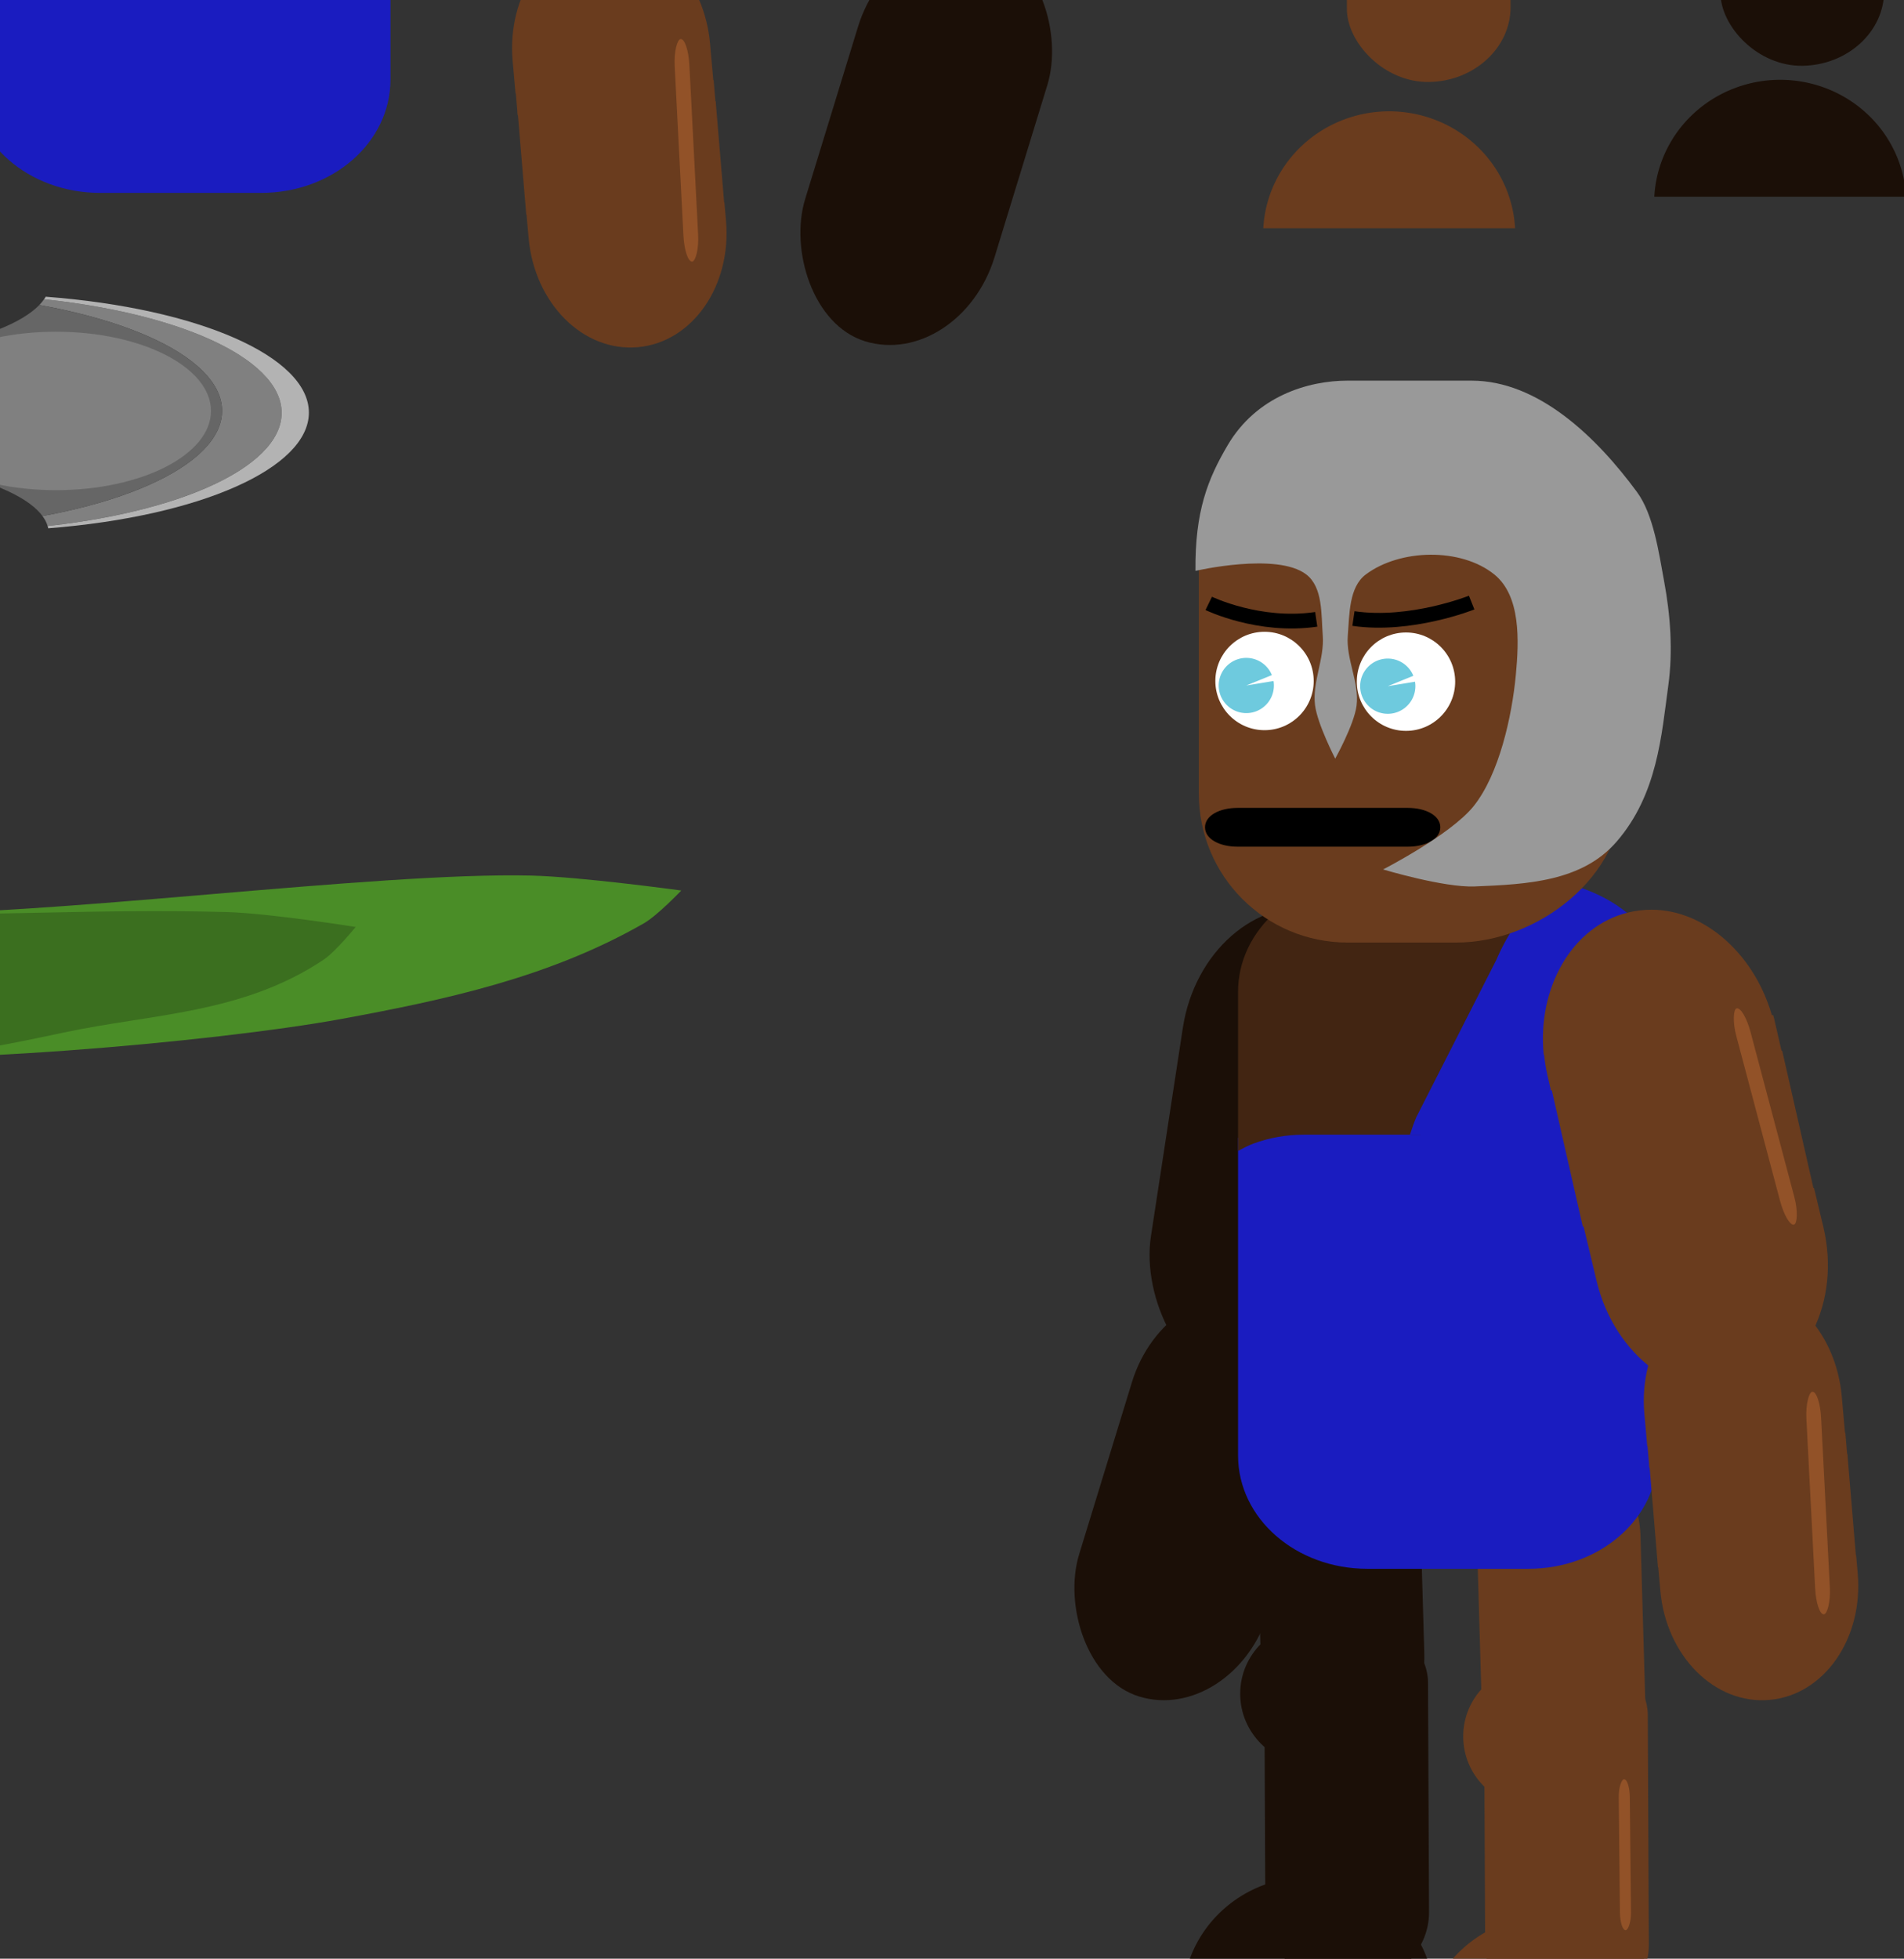 <?xml version="1.0" encoding="UTF-8" standalone="no"?>
<!-- Created with Inkscape (http://www.inkscape.org/) -->

<svg
   xmlns:dc="http://purl.org/dc/elements/1.1/"
   xmlns:cc="http://creativecommons.org/ns#"
   xmlns:rdf="http://www.w3.org/1999/02/22-rdf-syntax-ns#"
   xmlns:svg="http://www.w3.org/2000/svg"
   xmlns="http://www.w3.org/2000/svg"
   xmlns:sodipodi="http://sodipodi.sourceforge.net/DTD/sodipodi-0.dtd"
   xmlns:inkscape="http://www.inkscape.org/namespaces/inkscape"
   width="732.485mm"
   height="753.178mm"
   viewBox="0 0 732.485 753.178"
   version="1.1"
   id="svg8"
   inkscape:version="0.92.1 r15371"
   sodipodi:docname="Ogum.svg"
   inkscape:export-filename="C:\Users\Ghuide\Desktop\learning\0.0 fatec\0.0 the toekoms of orixás\1.0 artwork and animations\2.0 NPC\5.0 guard melee\guard melee.png"
   inkscape:export-xdpi="25"
   inkscape:export-ydpi="25"
   style="enable-background:new">
  <rect x="0" y="0" width="732.485" height="753.178" fill="#333333" stroke="none"/>
  <defs
     id="defs2">
    <inkscape:path-effect
       effect="skeletal"
       id="path-effect4834"
       is_visible="true"
       pattern="m -5.711,9.421 c 0,-2.76 2.24,-5 5,-5 2.76,0 5,2.24 5,5 0,2.76 -2.24,5 -5,5 -2.76,0 -5,-2.24 -5,-5 z"
       copytype="single_stretched"
       prop_scale="0.417"
       scale_y_rel="false"
       spacing="0"
       normal_offset="0"
       tang_offset="0"
       prop_units="false"
       vertical_pattern="false"
       fuse_tolerance="0" />
    <inkscape:path-effect
       effect="skeletal"
       id="path-effect4830"
       is_visible="true"
       pattern="m -3.316,9.789 c 0,-2.76 2.24,-5 5,-5 2.76,0 5,2.24 5,5 0,2.76 -2.24,5 -5,5 -2.76,0 -5,-2.24 -5,-5 z"
       copytype="single_stretched"
       prop_scale="0.417"
       scale_y_rel="false"
       spacing="0"
       normal_offset="0"
       tang_offset="0"
       prop_units="false"
       vertical_pattern="false"
       fuse_tolerance="0" />
    <inkscape:path-effect
       effect="skeletal"
       id="path-effect4807"
       is_visible="true"
       pattern="M 0,5 C 0,2.24 2.24,0 5,0 7.76,0 10,2.24 10,5 10,7.76 7.76,10 5,10 2.24,10 0,7.76 0,5 Z"
       copytype="single_stretched"
       prop_scale="0.265"
       scale_y_rel="false"
       spacing="0"
       normal_offset="0"
       tang_offset="0"
       prop_units="false"
       vertical_pattern="false"
       fuse_tolerance="0" />
    <inkscape:path-effect
       effect="skeletal"
       id="path-effect4807-1"
       is_visible="true"
       pattern="m 686.804,539.655 c 0,-2.76 2.24,-5 5,-5 2.76,0 5,2.24 5,5 0,2.76 -2.24,5 -5,5 -2.76,0 -5,-2.24 -5,-5 z"
       copytype="single_stretched"
       prop_scale="0.265"
       scale_y_rel="false"
       spacing="0"
       normal_offset="0"
       tang_offset="0"
       prop_units="false"
       vertical_pattern="false"
       fuse_tolerance="0" />
    <inkscape:path-effect
       effect="skeletal"
       id="path-effect4834-8"
       is_visible="true"
       pattern="m -80.741,12.615 c 0,-2.76 2.24,-5 5,-5 2.76,0 5,2.24 5,5 0,2.76 -2.24,5 -5,5 -2.76,0 -5,-2.24 -5,-5 z"
       copytype="single_stretched"
       prop_scale="0.417"
       scale_y_rel="false"
       spacing="0"
       normal_offset="0"
       tang_offset="0"
       prop_units="false"
       vertical_pattern="false"
       fuse_tolerance="0" />
    <inkscape:path-effect
       effect="skeletal"
       id="path-effect4830-3"
       is_visible="true"
       pattern="m -533.104,-237.436 c 0,-2.76 2.24,-5 5,-5 2.76,0 5,2.24 5,5 0,2.76 -2.24,5 -5,5 -2.76,0 -5,-2.24 -5,-5 z"
       copytype="single_stretched"
       prop_scale="0.417"
       scale_y_rel="false"
       spacing="0"
       normal_offset="0"
       tang_offset="0"
       prop_units="false"
       vertical_pattern="false"
       fuse_tolerance="0" />
    <inkscape:path-effect
       effect="skeletal"
       id="path-effect4834-3"
       is_visible="true"
       pattern="m -535.499,-237.805 c 0,-2.76 2.24,-5 5,-5 2.76,0 5,2.24 5,5 0,2.76 -2.24,5 -5,5 -2.76,0 -5,-2.24 -5,-5 z"
       copytype="single_stretched"
       prop_scale="0.417"
       scale_y_rel="false"
       spacing="0"
       normal_offset="0"
       tang_offset="0"
       prop_units="false"
       vertical_pattern="false"
       fuse_tolerance="0" />
  </defs>
  <sodipodi:namedview
     id="base"
     pagecolor="#ffffff"
     bordercolor="#666666"
     borderopacity="1.0"
     inkscape:pageopacity="0.0"
     inkscape:pageshadow="2"
     inkscape:zoom="0.2697758"
     inkscape:cx="-722.27167"
     inkscape:cy="3604.7227"
     inkscape:document-units="px"
     inkscape:current-layer="layer1"
     showgrid="false"
     inkscape:measure-start="0,0"
     inkscape:measure-end="0,0"
     inkscape:window-width="1024"
     inkscape:window-height="719"
     inkscape:window-x="-4"
     inkscape:window-y="-4"
     inkscape:window-maximized="1"
     units="mm"
     inkscape:pagecheckerboard="false"
     fit-margin-top="0"
     fit-margin-left="0"
     fit-margin-right="0"
     fit-margin-bottom="0"
     objecttolerance="1"
     inkscape:snap-path-clip="true"
     guidetolerance="1" />
  <g
     inkscape:label="Camada 1"
     inkscape:groupmode="layer"
     id="layer1"
     transform="translate(271.813,268.369)">
    <rect
       transform="matrix(0.999,-0.035,0.029,1,0,0)"
       ry="41.248"
       rx="42.946"
       y="292.994"
       x="286.987"
       height="145.207"
       width="62.961"
       id="rect4981"
       style="opacity:1;fill:#6a3c1e;fill-opacity:1;fill-rule:nonzero;stroke:none;stroke-width:7.945;stroke-linecap:round;stroke-linejoin:miter;stroke-miterlimit:4;stroke-dasharray:none;stroke-opacity:0.898;paint-order:normal;enable-background:new" />
    <g
       transform="matrix(1.597,0,0,1.44,-99.567,592.685)"
       id="g4989">
      <rect
         style="opacity:1;fill:#6a3c1e;fill-opacity:1;fill-rule:nonzero;stroke:none;stroke-width:5.24;stroke-linecap:round;stroke-linejoin:miter;stroke-miterlimit:4;stroke-dasharray:none;stroke-opacity:0.898;paint-order:normal;enable-background:new"
         id="rect4983"
         width="39.424"
         height="100.861"
         x="250.206"
         y="-154.842"
         transform="matrix(1,-0.017,0.004,1,0,0)"
         ry="19.712" />
      <ellipse
         style="opacity:1;fill:#6a3c1e;fill-opacity:1;fill-rule:nonzero;stroke:none;stroke-width:6.761;stroke-linecap:round;stroke-linejoin:miter;stroke-miterlimit:4;stroke-dasharray:none;stroke-opacity:0.898;paint-order:normal;enable-background:new"
         id="ellipse4985"
         cx="261.888"
         cy="-134.274"
         rx="17.265"
         ry="18.944" />
      <rect
         style="opacity:1;fill:#925228;fill-opacity:1;fill-rule:nonzero;stroke:none;stroke-width:1.537;stroke-linecap:round;stroke-linejoin:miter;stroke-miterlimit:4;stroke-dasharray:none;stroke-opacity:0.898;paint-order:normal;enable-background:new"
         id="rect4987"
         width="40.316"
         height="2.665"
         x="-120.17"
         y="-285.851"
         rx="4.78"
         ry="2.665"
         transform="rotate(89.461)" />
    </g>
    <path
       inkscape:connector-curvature="0"
       id="path4991"
       d="m 323.9,468.238 a 48.536,47.453 0 0 0 -48.408,44.955 h 96.854 a 48.536,47.453 0 0 0 -48.446,-44.955 z"
       style="opacity:1;fill:#6a3c1e;fill-opacity:1;fill-rule:nonzero;stroke:none;stroke-width:7.194;stroke-linecap:round;stroke-linejoin:miter;stroke-miterlimit:4;stroke-dasharray:none;stroke-opacity:0.898;paint-order:normal;enable-background:new" />
    <rect
       transform="rotate(8.707)"
       ry="53.342"
       rx="60.92"
       y="44.323"
       x="200.328"
       height="187.784"
       width="89.312"
       id="rect4907"
       style="opacity:1;fill:#1b0f07;fill-opacity:1;fill-rule:nonzero;stroke:none;stroke-width:10.761;stroke-linecap:round;stroke-linejoin:miter;stroke-miterlimit:4;stroke-dasharray:none;stroke-opacity:0.898;paint-order:normal;enable-background:new" />
    <rect
       transform="rotate(17.06)"
       ry="45.519"
       rx="51.986"
       y="158.018"
       x="233.643"
       height="160.245"
       width="76.214"
       id="rect4909"
       style="opacity:1;fill:#1b0f07;fill-opacity:1;fill-rule:nonzero;stroke:none;stroke-width:9.183;stroke-linecap:round;stroke-linejoin:miter;stroke-miterlimit:4;stroke-dasharray:none;stroke-opacity:0.898;paint-order:normal;enable-background:new" />
    <rect
       transform="matrix(0.999,-0.035,0.029,1,0,0)"
       ry="41.248"
       rx="42.946"
       y="272.533"
       x="202.513"
       height="145.207"
       width="62.961"
       id="rect4993"
       style="opacity:1;fill:#1b0f07;fill-opacity:1;fill-rule:nonzero;stroke:none;stroke-width:7.945;stroke-linecap:round;stroke-linejoin:miter;stroke-miterlimit:4;stroke-dasharray:none;stroke-opacity:0.898;paint-order:normal;enable-background:new" />
    <g
       id="g4881"
       transform="matrix(1.3,0,0,1.3,349.153,375.168)">
      <path
         style="opacity:1;fill:#1a1cc0;fill-opacity:1;fill-rule:nonzero;stroke:none;stroke-width:6.761;stroke-linecap:round;stroke-linejoin:miter;stroke-miterlimit:4;stroke-dasharray:none;stroke-opacity:0.898;paint-order:normal"
         d="m 12.92,-160.218 c -0.293,-0.116 -0.546,-0.289 -0.843,-0.399 -2.291,-0.846 -4.698,-1.502 -7.194,-1.946 -2.496,-0.445 -5.083,-0.678 -7.733,-0.678 h -88.925 c -2.651,0 -5.237,0.233 -7.733,0.678 -2.496,0.445 -4.903,1.101 -7.194,1.946 -1.615,0.596 -3.092,1.397 -4.584,2.173 0,33.429 0,60.509 0,93.938 0,18.566 17.07,33.514 38.274,33.514 h 47.658 c 21.204,0 38.276,-14.947 38.276,-33.514 z"
         id="path4873"
         inkscape:connector-curvature="0"
         inkscape:export-filename="C:\Users\Ghuide\Desktop\learning\0.0 fatec\0.0 the toekoms of orixás\1.0 artwork and animations\2.0 NPC\0.0 elder\0.0 parts\body.png"
         inkscape:export-xdpi="25"
         inkscape:export-ydpi="25"
         sodipodi:nodetypes="ccsssccccsssc" />
      <path
         style="opacity:1;fill:#6a3c1e;fill-opacity:1;fill-rule:nonzero;stroke:none;stroke-width:6.761;stroke-linecap:round;stroke-linejoin:miter;stroke-miterlimit:4;stroke-dasharray:none;stroke-opacity:0.898;paint-order:normal"
         d="m -9.638,-159.405 h 6.787 c 2.651,0 5.237,0.233 7.733,0.678 2.496,0.445 4.903,1.101 7.194,1.946 0.297,0.11 0.55,0.283 0.843,0.399 v -45.261 c 0,-8.705 -3.851,-16.539 -10.023,-22.485 0.091,0.547 0.248,1.027 0.311,1.6 0.187,1.696 0.251,3.502 0.189,5.39 -0.062,1.888 -0.249,3.857 -0.564,5.886 -0.315,2.029 -0.758,4.117 -1.332,6.238 -0.574,2.121 -1.279,4.277 -2.117,6.441 z"
         id="path4875"
         inkscape:connector-curvature="0"
         inkscape:export-filename="C:\Users\Ghuide\Desktop\learning\0.0 fatec\0.0 the toekoms of orixás\1.0 artwork and animations\2.0 NPC\0.0 elder\0.0 parts\body.png"
         inkscape:export-xdpi="25"
         inkscape:export-ydpi="25"
         sodipodi:nodetypes="cssccsccccccc" />
      <path
         style="opacity:1;fill:#422512;fill-opacity:1;fill-rule:nonzero;stroke:none;stroke-width:6.761;stroke-linecap:round;stroke-linejoin:miter;stroke-miterlimit:4;stroke-dasharray:none;stroke-opacity:0.898;paint-order:normal"
         d="m -16.19,-234.09 c -2.949,-0.634 -5.988,-1.066 -9.167,-1.066 h -47.658 c -21.204,0 -38.274,14.947 -38.274,33.514 v 47.036 c 1.492,-0.777 2.969,-1.577 4.584,-2.173 2.291,-0.846 4.698,-1.502 7.194,-1.946 2.496,-0.445 5.083,-0.678 7.733,-0.678 h 34.515 c 0.502,-1.713 6.318,-3.433 6.991,-5.171 l 17.186,-46.575 c 0.838,-2.164 1.769,-4.232 2.775,-6.186 1.005,-1.954 2.084,-3.796 3.219,-5.508 1.134,-1.712 2.324,-3.294 3.55,-4.73 1.226,-1.436 2.489,-2.728 3.769,-3.856 1.183,-1.042 2.383,-1.908 3.582,-2.66 z"
         id="path4877"
         inkscape:connector-curvature="0"
         inkscape:export-filename="C:\Users\Ghuide\Desktop\learning\0.0 fatec\0.0 the toekoms of orixás\1.0 artwork and animations\2.0 NPC\0.0 elder\0.0 parts\body.png"
         inkscape:export-xdpi="25"
         inkscape:export-ydpi="25"
         sodipodi:nodetypes="cssscccsccccsccc" />
      <path
         style="opacity:1;fill:#1a1cc0;fill-opacity:1;fill-rule:nonzero;stroke:none;stroke-width:7.103;stroke-linecap:round;stroke-linejoin:miter;stroke-miterlimit:4;stroke-dasharray:none;stroke-opacity:0.898;paint-order:normal"
         d="m -16.19,-234.09 c -1.323,0.752 -2.647,1.618 -3.953,2.66 -1.413,1.128 -2.806,2.419 -4.16,3.856 -1.353,1.436 -2.666,3.018 -3.918,4.73 -1.252,1.712 -2.443,3.553 -3.552,5.508 -1.109,1.954 -2.137,4.022 -3.062,6.186 l -23.71,46.575 c -0.743,1.738 -1.321,3.457 -1.875,5.171 h 51.459 l 9.957,-39.167 c 0.925,-2.164 1.703,-4.319 2.336,-6.441 0.633,-2.121 1.122,-4.209 1.47,-6.238 0.348,-2.029 0.554,-3.999 0.622,-5.886 0.068,-1.888 -0.003,-3.693 -0.209,-5.39 -0.069,-0.573 -0.243,-1.053 -0.343,-1.6 -5.538,-4.835 -12.786,-8.351 -21.063,-9.963 z"
         id="path4879"
         inkscape:connector-curvature="0"
         inkscape:export-filename="C:\Users\Ghuide\Desktop\learning\0.0 fatec\0.0 the toekoms of orixás\1.0 artwork and animations\2.0 NPC\0.0 elder\0.0 parts\body.png"
         inkscape:export-xdpi="25"
         inkscape:export-ydpi="25"
         sodipodi:nodetypes="cccsccccccccccccc" />
    </g>
    <g
       id="g4851"
       transform="matrix(1.3,0,0,1.3,-138.397,-153.909)"
       inkscape:export-filename="F:\MyGames\The Toekoms of orixas\Assest\Boss\Ogum\Inkscape\Parts\bitmap.png"
       inkscape:export-xdpi="25"
       inkscape:export-ydpi="25">
      <path
         sodipodi:nodetypes="ccsssccccsssc"
         inkscape:export-ydpi="25"
         inkscape:export-xdpi="25"
         inkscape:export-filename="C:\Users\Ghuide\Desktop\learning\0.0 fatec\0.0 the toekoms of orixás\1.0 artwork and animations\2.0 NPC\0.0 elder\0.0 parts\body.png"
         inkscape:connector-curvature="0"
         id="path4958"
         d="m 12.92,-160.218 c -0.293,-0.116 -0.546,-0.289 -0.843,-0.399 -2.291,-0.846 -4.698,-1.502 -7.194,-1.946 -2.496,-0.445 -5.083,-0.678 -7.733,-0.678 h -88.925 c -2.651,0 -5.237,0.233 -7.733,0.678 -2.496,0.445 -4.903,1.101 -7.194,1.946 -1.615,0.596 -3.092,1.397 -4.584,2.173 0,33.429 0,60.509 0,93.938 0,18.566 17.07,33.514 38.274,33.514 h 47.658 c 21.204,0 38.276,-14.947 38.276,-33.514 z"
         style="opacity:1;fill:#1a1cc0;fill-opacity:1;fill-rule:nonzero;stroke:none;stroke-width:6.761;stroke-linecap:round;stroke-linejoin:miter;stroke-miterlimit:4;stroke-dasharray:none;stroke-opacity:0.898;paint-order:normal" />
      <path
         sodipodi:nodetypes="cssccsccccccc"
         inkscape:export-ydpi="25"
         inkscape:export-xdpi="25"
         inkscape:export-filename="C:\Users\Ghuide\Desktop\learning\0.0 fatec\0.0 the toekoms of orixás\1.0 artwork and animations\2.0 NPC\0.0 elder\0.0 parts\body.png"
         inkscape:connector-curvature="0"
         id="path4963"
         d="m -9.638,-159.405 h 6.787 c 2.651,0 5.237,0.233 7.733,0.678 2.496,0.445 4.903,1.101 7.194,1.946 0.297,0.11 0.55,0.283 0.843,0.399 v -45.261 c 0,-8.705 -3.851,-16.539 -10.023,-22.485 0.091,0.547 0.248,1.027 0.311,1.6 0.187,1.696 0.251,3.502 0.189,5.39 -0.062,1.888 -0.249,3.857 -0.564,5.886 -0.315,2.029 -0.758,4.117 -1.332,6.238 -0.574,2.121 -1.279,4.277 -2.117,6.441 z"
         style="opacity:1;fill:#6a3c1e;fill-opacity:1;fill-rule:nonzero;stroke:none;stroke-width:6.761;stroke-linecap:round;stroke-linejoin:miter;stroke-miterlimit:4;stroke-dasharray:none;stroke-opacity:0.898;paint-order:normal" />
      <path
         sodipodi:nodetypes="cssscccsccccsccc"
         inkscape:export-ydpi="25"
         inkscape:export-xdpi="25"
         inkscape:export-filename="C:\Users\Ghuide\Desktop\learning\0.0 fatec\0.0 the toekoms of orixás\1.0 artwork and animations\2.0 NPC\0.0 elder\0.0 parts\body.png"
         inkscape:connector-curvature="0"
         id="path4961"
         d="m -16.19,-234.09 c -2.949,-0.634 -5.988,-1.066 -9.167,-1.066 h -47.658 c -21.204,0 -38.274,14.947 -38.274,33.514 v 47.036 c 1.492,-0.777 2.969,-1.577 4.584,-2.173 2.291,-0.846 4.698,-1.502 7.194,-1.946 2.496,-0.445 5.083,-0.678 7.733,-0.678 h 34.515 c 0.502,-1.713 6.318,-3.433 6.991,-5.171 l 17.186,-46.575 c 0.838,-2.164 1.769,-4.232 2.775,-6.186 1.005,-1.954 2.084,-3.796 3.219,-5.508 1.134,-1.712 2.324,-3.294 3.55,-4.73 1.226,-1.436 2.489,-2.728 3.769,-3.856 1.183,-1.042 2.383,-1.908 3.582,-2.66 z"
         style="opacity:1;fill:#422512;fill-opacity:1;fill-rule:nonzero;stroke:none;stroke-width:6.761;stroke-linecap:round;stroke-linejoin:miter;stroke-miterlimit:4;stroke-dasharray:none;stroke-opacity:0.898;paint-order:normal" />
      <path
         sodipodi:nodetypes="cccsccccccccccccc"
         inkscape:export-ydpi="25"
         inkscape:export-xdpi="25"
         inkscape:export-filename="C:\Users\Ghuide\Desktop\learning\0.0 fatec\0.0 the toekoms of orixás\1.0 artwork and animations\2.0 NPC\0.0 elder\0.0 parts\body.png"
         inkscape:connector-curvature="0"
         id="rect4877"
         d="m -16.19,-234.09 c -1.323,0.752 -2.647,1.618 -3.953,2.66 -1.413,1.128 -2.806,2.419 -4.16,3.856 -1.353,1.436 -2.666,3.018 -3.918,4.73 -1.252,1.712 -2.443,3.553 -3.552,5.508 -1.109,1.954 -2.137,4.022 -3.062,6.186 l -23.71,46.575 c -0.743,1.738 -1.321,3.457 -1.875,5.171 h 51.459 l 9.957,-39.167 c 0.925,-2.164 1.703,-4.319 2.336,-6.441 0.633,-2.121 1.122,-4.209 1.47,-6.238 0.348,-2.029 0.554,-3.999 0.622,-5.886 0.068,-1.888 -0.003,-3.693 -0.209,-5.39 -0.069,-0.573 -0.243,-1.053 -0.343,-1.6 -5.538,-4.835 -12.786,-8.351 -21.063,-9.963 z"
         style="opacity:1;fill:#1a1cc0;fill-opacity:1;fill-rule:nonzero;stroke:none;stroke-width:7.103;stroke-linecap:round;stroke-linejoin:miter;stroke-miterlimit:4;stroke-dasharray:none;stroke-opacity:0.898;paint-order:normal" />
    </g>
    <rect
       style="opacity:1;fill:#000000;fill-opacity:1;fill-rule:nonzero;stroke:none;stroke-width:6.152;stroke-linecap:round;stroke-linejoin:miter;stroke-miterlimit:4;stroke-dasharray:none;stroke-opacity:0.898;paint-order:normal;enable-background:new"
       id="rect4725-9-2-1-6"
       width="105.653"
       height="16.292"
       x="-423.116"
       y="442.202"
       rx="12.525"
       ry="16.292"
       inkscape:export-filename="C:\Users\Ghuide\Desktop\learning\0.0 fatec\0.0 the toekoms of orixás\1.0 artwork and animations\2.0 NPC\0.0 elder\0.0 parts\mouth idle.png"
       inkscape:export-xdpi="25"
       inkscape:export-ydpi="25" />
    <rect
       style="opacity:1;fill:#000000;fill-opacity:1;fill-rule:nonzero;stroke:none;stroke-width:4.031;stroke-linecap:round;stroke-linejoin:miter;stroke-miterlimit:4;stroke-dasharray:none;stroke-opacity:0.898;paint-order:normal;enable-background:new"
       id="rect4725-9-2-1-5-8"
       width="22.737"
       height="32.501"
       x="-346.242"
       y="389.849"
       rx="2.696"
       ry="32.501"
       inkscape:export-xdpi="25"
       inkscape:export-ydpi="25" />
    <rect
       style="opacity:1;fill:#000000;fill-opacity:1;fill-rule:nonzero;stroke:none;stroke-width:4.445;stroke-linecap:round;stroke-linejoin:miter;stroke-miterlimit:4;stroke-dasharray:none;stroke-opacity:0.898;paint-order:normal;enable-background:new"
       id="rect4725-9-2-1-1-4"
       width="55.156"
       height="16.292"
       x="-425.705"
       y="400.879"
       rx="6.539"
       ry="16.292"
       inkscape:export-xdpi="25"
       inkscape:export-ydpi="25" />
    <rect
       style="opacity:1;fill:#6b3d1d;fill-opacity:1;fill-rule:nonzero;stroke:none;stroke-width:9.663;stroke-linecap:round;stroke-linejoin:miter;stroke-miterlimit:4;stroke-dasharray:none;stroke-opacity:0.898;paint-order:normal;enable-background:new"
       id="rect5269-3"
       width="193.083"
       height="120.934"
       x="-465.24"
       y="254.687"
       rx="14.046"
       ry="18.402" />
    <g
       id="g5051"
       inkscape:export-filename="F:\MyGames\The Toekoms of orixas\Assest\Boss\Ogum\Inkscape\Parts\bitmap3.png"
       inkscape:export-xdpi="25"
       inkscape:export-ydpi="25">
      <g
         transform="matrix(1.3,0,0,1.3,-138.397,-153.909)"
         id="g4637">
        <circle
           style="opacity:1;fill:#ffffff;fill-opacity:1;fill-rule:nonzero;stroke:none;stroke-width:3.179;stroke-linecap:round;stroke-linejoin:miter;stroke-miterlimit:4;stroke-dasharray:none;stroke-opacity:0.898;paint-order:normal;enable-background:new"
           id="path4727-2-4"
           cx="-197.767"
           cy="333.77"
           r="14.552"
           inkscape:export-filename="C:\Users\Ghuide\Desktop\learning\0.0 fatec\0.0 the toekoms of orixás\1.0 artwork and animations\2.0 NPC\0.0 elder\0.0 parts\eyes idle.png"
           inkscape:export-xdpi="25"
           inkscape:export-ydpi="25" />
        <path
           style="opacity:1;fill:#6ecade;fill-opacity:1;fill-rule:nonzero;stroke:none;stroke-width:1.784;stroke-linecap:round;stroke-linejoin:miter;stroke-miterlimit:4;stroke-dasharray:none;stroke-opacity:0.898;paint-order:normal;enable-background:new"
           id="path4727-2-8-5"
           sodipodi:type="arc"
           sodipodi:cx="-203.16229"
           sodipodi:cy="335.10382"
           sodipodi:rx="8.1685476"
           sodipodi:ry="8.1685476"
           sodipodi:start="6.1202128"
           sodipodi:end="5.8975854"
           d="m -195.102,333.778 a 8.169,8.169 0 0 1 -6.289,9.299 8.169,8.169 0 0 1 -9.635,-5.762 8.169,8.169 0 0 1 5.217,-9.94 8.169,8.169 0 0 1 10.215,4.656 l -7.569,3.072 z"
           inkscape:export-filename="C:\Users\Ghuide\Desktop\learning\0.0 fatec\0.0 the toekoms of orixás\1.0 artwork and animations\2.0 NPC\0.0 elder\0.0 parts\eyes idle.png"
           inkscape:export-xdpi="25"
           inkscape:export-ydpi="25" />
        <circle
           style="opacity:1;fill:#ffffff;fill-opacity:1;fill-rule:nonzero;stroke:none;stroke-width:3.179;stroke-linecap:round;stroke-linejoin:miter;stroke-miterlimit:4;stroke-dasharray:none;stroke-opacity:0.898;paint-order:normal;enable-background:new"
           id="path4727-2-3-4"
           cx="-159.607"
           cy="333.974"
           r="14.552"
           inkscape:export-filename="C:\Users\Ghuide\Desktop\learning\0.0 fatec\0.0 the toekoms of orixás\1.0 artwork and animations\2.0 NPC\0.0 elder\0.0 parts\eyes idle.png"
           inkscape:export-xdpi="25"
           inkscape:export-ydpi="25" />
        <path
           style="opacity:1;fill:#6ecade;fill-opacity:1;fill-rule:nonzero;stroke:none;stroke-width:1.784;stroke-linecap:round;stroke-linejoin:miter;stroke-miterlimit:4;stroke-dasharray:none;stroke-opacity:0.898;paint-order:normal;enable-background:new"
           id="path4727-2-8-9-7"
           sodipodi:type="arc"
           sodipodi:cx="-165.00237"
           sodipodi:cy="335.30835"
           sodipodi:rx="8.1685476"
           sodipodi:ry="8.1685476"
           sodipodi:start="6.1202128"
           sodipodi:end="5.8975854"
           d="m -156.942,333.983 a 8.169,8.169 0 0 1 -6.289,9.299 8.169,8.169 0 0 1 -9.635,-5.762 8.169,8.169 0 0 1 5.217,-9.94 8.169,8.169 0 0 1 10.215,4.656 l -7.569,3.072 z"
           inkscape:export-filename="C:\Users\Ghuide\Desktop\learning\0.0 fatec\0.0 the toekoms of orixás\1.0 artwork and animations\2.0 NPC\0.0 elder\0.0 parts\eyes idle.png"
           inkscape:export-xdpi="25"
           inkscape:export-ydpi="25" />
      </g>
    </g>
    <g
       id="g5057"
       inkscape:export-filename="F:\MyGames\The Toekoms of orixas\Assest\Boss\Ogum\Inkscape\Parts\g5057.png"
       inkscape:export-xdpi="25"
       inkscape:export-ydpi="25">
      <path
         inkscape:export-ydpi="25"
         inkscape:export-xdpi="25"
         inkscape:connector-curvature="0"
         id="path5317-06"
         d="m -368.01,314.716 a 18.916,18.916 0 0 0 -0.183,2.477 18.916,18.916 0 0 0 18.917,18.915 18.916,18.916 0 0 0 18.915,-18.915 18.916,18.916 0 0 0 -0.185,-2.477 z"
         style="opacity:1;fill:#ffffff;fill-opacity:1;fill-rule:nonzero;stroke:none;stroke-width:4.132;stroke-linecap:round;stroke-linejoin:miter;stroke-miterlimit:4;stroke-dasharray:none;stroke-opacity:0.898;paint-order:normal;enable-background:new" />
      <path
         inkscape:export-ydpi="25"
         inkscape:export-xdpi="25"
         inkscape:connector-curvature="0"
         id="path5312-1"
         d="m -366.025,314.709 a 10.618,10.618 0 0 0 -0.485,7.094 10.618,10.618 0 0 0 12.525,7.488 10.618,10.618 0 0 0 8.173,-12.089 l -10.476,1.724 9.838,-3.994 a 10.618,10.618 0 0 0 -0.098,-0.224 z"
         style="opacity:1;fill:#6ecade;fill-opacity:1;fill-rule:nonzero;stroke:none;stroke-width:2.319;stroke-linecap:round;stroke-linejoin:miter;stroke-miterlimit:4;stroke-dasharray:none;stroke-opacity:0.898;paint-order:normal;enable-background:new" />
      <path
         inkscape:export-ydpi="25"
         inkscape:export-xdpi="25"
         inkscape:connector-curvature="0"
         id="path5317-0-1"
         d="m -415.448,314.716 a 18.916,18.916 0 0 0 -0.183,2.477 18.916,18.916 0 0 0 18.917,18.915 18.916,18.916 0 0 0 18.915,-18.915 18.916,18.916 0 0 0 -0.185,-2.477 z"
         style="opacity:1;fill:#ffffff;fill-opacity:1;fill-rule:nonzero;stroke:none;stroke-width:4.132;stroke-linecap:round;stroke-linejoin:miter;stroke-miterlimit:4;stroke-dasharray:none;stroke-opacity:0.898;paint-order:normal;enable-background:new" />
      <path
         inkscape:export-ydpi="25"
         inkscape:export-xdpi="25"
         inkscape:connector-curvature="0"
         id="path5312-3-4"
         d="m -413.463,314.709 a 10.618,10.618 0 0 0 -0.485,7.094 10.618,10.618 0 0 0 12.525,7.488 10.618,10.618 0 0 0 8.173,-12.089 l -10.476,1.724 9.838,-3.994 a 10.618,10.618 0 0 0 -0.098,-0.224 z"
         style="opacity:1;fill:#6ecade;fill-opacity:1;fill-rule:nonzero;stroke:none;stroke-width:2.319;stroke-linecap:round;stroke-linejoin:miter;stroke-miterlimit:4;stroke-dasharray:none;stroke-opacity:0.898;paint-order:normal;enable-background:new" />
    </g>
    <g
       id="g5061"
       inkscape:export-filename="F:\MyGames\The Toekoms of orixas\Assest\Boss\Ogum\Inkscape\Parts\g5061.png"
       inkscape:export-xdpi="25"
       inkscape:export-ydpi="25">
      <rect
         inkscape:export-ydpi="25"
         inkscape:export-xdpi="25"
         ry="4.625"
         rx="4.424"
         y="351.34"
         x="-414.398"
         height="4.625"
         width="37.314"
         id="rect4725-9-3-4-3"
         style="opacity:1;fill:#000000;fill-opacity:1;fill-rule:nonzero;stroke:none;stroke-width:1.948;stroke-linecap:round;stroke-linejoin:miter;stroke-miterlimit:4;stroke-dasharray:none;stroke-opacity:0.898;paint-order:normal;enable-background:new" />
      <rect
         inkscape:export-ydpi="25"
         inkscape:export-xdpi="25"
         ry="4.625"
         rx="4.424"
         y="350.717"
         x="-368.264"
         height="4.625"
         width="37.314"
         id="rect4725-9-3-4-6-1"
         style="opacity:1;fill:#000000;fill-opacity:1;fill-rule:nonzero;stroke:none;stroke-width:1.948;stroke-linecap:round;stroke-linejoin:miter;stroke-miterlimit:4;stroke-dasharray:none;stroke-opacity:0.898;paint-order:normal;enable-background:new" />
    </g>
    <rect
       style="opacity:1;fill:#1b0f07;fill-opacity:1;fill-rule:nonzero;stroke:none;stroke-width:10.761;stroke-linecap:round;stroke-linejoin:miter;stroke-miterlimit:4;stroke-dasharray:none;stroke-opacity:0.898;paint-order:normal;enable-background:new"
       id="rect4965-39-7-1"
       width="89.312"
       height="187.784"
       x="5.077"
       y="-509.007"
       rx="60.92"
       ry="53.342"
       transform="rotate(8.707)"
       inkscape:export-filename="F:\MyGames\The Toekoms of orixas\Assest\Boss\Ogum\Inkscape\Parts\rect4965-39-7-1.png"
       inkscape:export-xdpi="25"
       inkscape:export-ydpi="25" />
    <rect
       style="opacity:1;fill:#1b0f07;fill-opacity:1;fill-rule:nonzero;stroke:none;stroke-width:9.183;stroke-linecap:round;stroke-linejoin:miter;stroke-miterlimit:4;stroke-dasharray:none;stroke-opacity:0.898;paint-order:normal;enable-background:new"
       id="rect4965-2-3-9-4"
       width="76.214"
       height="160.245"
       x="-20.01"
       y="-309.244"
       rx="51.986"
       ry="45.519"
       transform="rotate(17.06)"
       inkscape:export-filename="F:\MyGames\The Toekoms of orixas\Assest\Boss\Ogum\Inkscape\Parts\rect4965-2-3-9-4.png"
       inkscape:export-xdpi="25"
       inkscape:export-ydpi="25" />
    <rect
       style="opacity:1;fill:#6a3c1e;fill-opacity:1;fill-rule:nonzero;stroke:none;stroke-width:7.945;stroke-linecap:round;stroke-linejoin:miter;stroke-miterlimit:4;stroke-dasharray:none;stroke-opacity:0.898;paint-order:normal;enable-background:new"
       id="rect4965-0-6-7-3"
       width="62.961"
       height="145.207"
       x="269.43"
       y="-519.881"
       rx="42.946"
       ry="41.248"
       transform="matrix(0.999,-0.035,0.029,1,0,0)"
       inkscape:export-filename="F:\MyGames\The Toekoms of orixas\Assest\Boss\Ogum\Inkscape\Parts\rect4965-0-6-7-3.png"
       inkscape:export-xdpi="25"
       inkscape:export-ydpi="25" />
    <g
       id="g4700"
       transform="matrix(1.597,0,0,1.44,-152.754,-152.506)"
       inkscape:export-filename="F:\MyGames\The Toekoms of orixas\Assest\Boss\Ogum\Inkscape\Parts\g4700.png"
       inkscape:export-xdpi="25"
       inkscape:export-ydpi="25">
      <rect
         ry="19.712"
         transform="matrix(1,-0.017,0.004,1,0,0)"
         y="-154.842"
         x="250.206"
         height="100.861"
         width="39.424"
         id="rect4965-0-9-7-6-3"
         style="opacity:1;fill:#6a3c1e;fill-opacity:1;fill-rule:nonzero;stroke:none;stroke-width:5.24;stroke-linecap:round;stroke-linejoin:miter;stroke-miterlimit:4;stroke-dasharray:none;stroke-opacity:0.898;paint-order:normal;enable-background:new" />
      <ellipse
         ry="18.944"
         rx="17.265"
         cy="-134.274"
         cx="261.888"
         id="path5030-8-6-3"
         style="opacity:1;fill:#6a3c1e;fill-opacity:1;fill-rule:nonzero;stroke:none;stroke-width:6.761;stroke-linecap:round;stroke-linejoin:miter;stroke-miterlimit:4;stroke-dasharray:none;stroke-opacity:0.898;paint-order:normal;enable-background:new" />
      <rect
         transform="rotate(89.461)"
         ry="2.665"
         rx="4.78"
         y="-285.851"
         x="-120.17"
         height="2.665"
         width="40.316"
         id="rect4725-9-2-2-5-8-0-8"
         style="opacity:1;fill:#925228;fill-opacity:1;fill-rule:nonzero;stroke:none;stroke-width:1.537;stroke-linecap:round;stroke-linejoin:miter;stroke-miterlimit:4;stroke-dasharray:none;stroke-opacity:0.898;paint-order:normal;enable-background:new" />
    </g>
    <rect
       style="opacity:1;fill:#1b0f07;fill-opacity:1;fill-rule:nonzero;stroke:none;stroke-width:7.945;stroke-linecap:round;stroke-linejoin:miter;stroke-miterlimit:4;stroke-dasharray:none;stroke-opacity:0.898;paint-order:normal;enable-background:new"
       id="rect4965-0-8-7"
       width="62.961"
       height="145.207"
       x="402.843"
       y="-525.876"
       rx="42.946"
       ry="41.248"
       transform="matrix(0.999,-0.035,0.029,1,0,0)"
       inkscape:export-filename="F:\MyGames\The Toekoms of orixas\Assest\Boss\Ogum\Inkscape\Parts\rect4965-0-8-7.png"
       inkscape:export-xdpi="25"
       inkscape:export-ydpi="25" />
    <g
       id="g4704"
       transform="matrix(1.597,0,0,1.44,-179.305,-157.037)"
       inkscape:export-filename="F:\MyGames\The Toekoms of orixas\Assest\Boss\Ogum\Inkscape\Parts\g4704.png"
       inkscape:export-xdpi="25"
       inkscape:export-ydpi="25">
      <rect
         ry="19.712"
         transform="matrix(1,-0.017,0.004,1,0,0)"
         y="-154.209"
         x="356.821"
         height="100.861"
         width="39.424"
         id="rect4965-0-9-5-9"
         style="opacity:1;fill:#1b0f07;fill-opacity:1;fill-rule:nonzero;stroke:none;stroke-width:5.24;stroke-linecap:round;stroke-linejoin:miter;stroke-miterlimit:4;stroke-dasharray:none;stroke-opacity:0.898;paint-order:normal;enable-background:new" />
      <ellipse
         ry="18.944"
         rx="17.265"
         cy="-138.128"
         cx="367.731"
         id="path5030-5-2"
         style="opacity:1;fill:#1b0f07;fill-opacity:1;fill-rule:nonzero;stroke:none;stroke-width:6.761;stroke-linecap:round;stroke-linejoin:miter;stroke-miterlimit:4;stroke-dasharray:none;stroke-opacity:0.898;paint-order:normal;enable-background:new" />
    </g>
    <path
       style="opacity:1;fill:#666666;fill-opacity:1;fill-rule:nonzero;stroke:none;stroke-width:0;stroke-linecap:round;stroke-linejoin:miter;stroke-miterlimit:4;stroke-dasharray:none;stroke-opacity:0.898;paint-order:normal"
       d="m -386.461,-87.171 v -48.591 c -0.226,-0.018 -0.442,-0.039 -0.669,-0.056 v 48.779 c 0.057,-0.013 0.11,-0.026 0.167,-0.039 0.163,-0.034 0.339,-0.06 0.502,-0.093 z"
       id="path5094"
       inkscape:connector-curvature="0" />
    <path
       style="opacity:1;fill:#999999;fill-opacity:1;fill-rule:nonzero;stroke:none;stroke-width:0;stroke-linecap:round;stroke-linejoin:miter;stroke-miterlimit:4;stroke-dasharray:none;stroke-opacity:0.898;paint-order:normal"
       d="m -321.445,-90.881 c 2.402,0.17 4.795,0.356 7.145,0.592 0.502,0.05 0.981,0.122 1.48,0.175 v -42.641 c -1.18,0.124 -2.334,0.273 -3.529,0.381 -1.678,0.151 -3.393,0.253 -5.095,0.371 z"
       id="path5150"
       inkscape:connector-curvature="0" />
    <path
       style="opacity:1;fill:#999999;fill-opacity:1;fill-rule:nonzero;stroke:none;stroke-width:0;stroke-linecap:round;stroke-linejoin:miter;stroke-miterlimit:4;stroke-dasharray:none;stroke-opacity:0.898;paint-order:normal"
       d="m -374.766,-133.778 c -2.208,-0.317 -4.4,-0.646 -6.519,-1.022 -1.559,-0.289 -3.09,-0.594 -4.591,-0.913 -0.181,-0.022 -0.388,-0.033 -0.585,-0.049 v 48.591 c 2.286,-0.469 4.624,-0.911 7.035,-1.309 1.518,-0.251 3.1,-0.455 4.66,-0.676 z"
       id="path5159"
       inkscape:connector-curvature="0" />
    <path
       style="opacity:1;fill:#808080;fill-opacity:1;fill-rule:nonzero;stroke:none;stroke-width:0;stroke-linecap:round;stroke-linejoin:miter;stroke-miterlimit:4;stroke-dasharray:none;stroke-opacity:0.898;paint-order:normal"
       d="m -255.482,-69.931 c 0.44,0.594 0.843,1.191 1.163,1.794 0.357,0.671 0.612,1.347 0.818,2.024 0.175,-0.019 0.359,-0.031 0.533,-0.051 3.521,-0.394 6.971,-0.84 10.342,-1.334 3.371,-0.495 6.665,-1.038 9.874,-1.628 3.21,-0.59 6.335,-1.225 9.371,-1.905 3.035,-0.679 5.981,-1.402 8.83,-2.165 1.425,-0.382 2.825,-0.774 4.201,-1.175 1.376,-0.402 2.727,-0.814 4.053,-1.235 1.326,-0.421 2.625,-0.852 3.899,-1.292 1.274,-0.44 2.521,-0.889 3.742,-1.347 1.22,-0.458 2.413,-0.925 3.579,-1.4 1.166,-0.475 2.304,-0.959 3.413,-1.451 1.109,-0.492 2.19,-0.992 3.241,-1.5 1.051,-0.508 2.073,-1.024 3.065,-1.547 0.992,-0.523 1.954,-1.054 2.885,-1.592 0.931,-0.538 1.831,-1.084 2.699,-1.636 0.869,-0.552 1.706,-1.111 2.51,-1.677 0.805,-0.565 1.577,-1.137 2.316,-1.715 0.739,-0.578 1.446,-1.162 2.118,-1.752 0.672,-0.59 1.311,-1.186 1.914,-1.788 0.604,-0.601 1.173,-1.209 1.707,-1.821 0.534,-0.612 1.032,-1.229 1.494,-1.851 0.462,-0.622 0.888,-1.249 1.277,-1.881 0.389,-0.631 0.742,-1.267 1.056,-1.907 0.315,-0.64 0.592,-1.285 0.83,-1.933 0.239,-0.648 0.439,-1.3 0.6,-1.955 0.161,-0.655 0.283,-1.314 0.365,-1.976 0.082,-0.662 0.124,-1.327 0.126,-1.995 0,-0.672 -0.043,-1.341 -0.125,-2.008 -0.083,-0.666 -0.205,-1.329 -0.368,-1.989 -0.163,-0.659 -0.365,-1.315 -0.606,-1.967 -0.241,-0.652 -0.521,-1.3 -0.839,-1.944 -0.318,-0.644 -0.674,-1.284 -1.067,-1.919 -0.393,-0.635 -0.825,-1.266 -1.292,-1.892 -0.467,-0.626 -0.971,-1.246 -1.511,-1.862 -0.54,-0.616 -1.115,-1.226 -1.726,-1.831 -0.61,-0.605 -1.256,-1.203 -1.935,-1.797 -0.68,-0.593 -1.394,-1.18 -2.141,-1.761 -0.747,-0.581 -1.528,-1.156 -2.342,-1.724 -0.813,-0.568 -1.66,-1.129 -2.538,-1.684 -0.878,-0.554 -1.788,-1.102 -2.729,-1.642 -0.941,-0.54 -1.913,-1.073 -2.916,-1.598 -1.003,-0.525 -2.035,-1.043 -3.098,-1.553 -1.063,-0.51 -2.155,-1.011 -3.275,-1.505 -1.121,-0.493 -2.271,-0.979 -3.449,-1.455 -1.178,-0.476 -2.383,-0.944 -3.617,-1.403 -1.233,-0.459 -2.493,-0.909 -3.78,-1.349 -1.287,-0.44 -2.6,-0.872 -3.939,-1.293 -1.339,-0.421 -2.704,-0.833 -4.094,-1.235 -1.39,-0.402 -2.804,-0.793 -4.243,-1.175 -2.877,-0.763 -5.852,-1.484 -8.916,-2.161 -3.065,-0.677 -6.22,-1.31 -9.459,-1.896 -3.239,-0.586 -6.563,-1.125 -9.964,-1.614 -3.402,-0.489 -6.882,-0.929 -10.433,-1.317 -0.329,-0.036 -0.676,-0.058 -1.006,-0.093 -0.489,0.695 -1.032,1.387 -1.682,2.068 -0.044,0.047 -0.099,0.092 -0.144,0.139 0.1,0.018 0.208,0.032 0.308,0.05 3.239,0.586 6.395,1.219 9.459,1.896 3.065,0.677 6.039,1.398 8.916,2.161 1.439,0.381 2.853,0.773 4.243,1.175 1.39,0.402 2.755,0.813 4.094,1.235 1.339,0.421 2.652,0.853 3.939,1.293 1.287,0.44 2.547,0.89 3.78,1.349 1.233,0.459 2.439,0.926 3.617,1.403 1.178,0.476 2.328,0.962 3.449,1.455 1.121,0.493 2.213,0.995 3.275,1.505 1.063,0.51 2.095,1.028 3.098,1.553 1.003,0.525 1.975,1.058 2.916,1.598 0.941,0.54 1.851,1.088 2.729,1.642 0.878,0.554 1.724,1.116 2.538,1.684 0.813,0.568 1.594,1.143 2.342,1.724 0.747,0.581 1.461,1.168 2.141,1.761 0.68,0.593 1.325,1.192 1.935,1.797 0.61,0.605 1.186,1.215 1.726,1.831 0.54,0.616 1.043,1.236 1.511,1.862 0.467,0.626 0.898,1.256 1.292,1.892 0.393,0.635 0.749,1.275 1.067,1.919 0.318,0.644 0.598,1.292 0.839,1.944 0.241,0.652 0.443,1.308 0.606,1.967 0.163,0.659 0.285,1.323 0.368,1.989 0.082,0.666 0.125,1.335 0.125,2.008 -0.002,0.668 -0.044,1.333 -0.126,1.995 -0.082,0.662 -0.204,1.321 -0.365,1.976 -0.161,0.655 -0.361,1.307 -0.6,1.955 -0.239,0.648 -0.516,1.293 -0.83,1.933 -0.315,0.64 -0.667,1.276 -1.056,1.907 -0.389,0.631 -0.815,1.258 -1.277,1.881 -0.462,0.622 -0.961,1.239 -1.494,1.851 -0.534,0.612 -1.103,1.219 -1.707,1.821 -0.604,0.601 -1.242,1.198 -1.914,1.788 -0.672,0.59 -1.379,1.174 -2.118,1.752 -0.739,0.578 -1.511,1.15 -2.316,1.715 -0.805,0.565 -1.642,1.125 -2.51,1.677 -0.869,0.552 -1.769,1.098 -2.699,1.636 -0.931,0.538 -1.893,1.069 -2.885,1.592 -0.992,0.523 -2.014,1.039 -3.065,1.547 -1.051,0.508 -2.132,1.008 -3.241,1.5 -1.109,0.492 -2.247,0.976 -3.413,1.451 -1.165,0.475 -2.359,0.942 -3.579,1.4 -1.22,0.458 -2.468,0.907 -3.742,1.347 -1.274,0.44 -2.573,0.871 -3.899,1.292 -1.326,0.421 -2.677,0.833 -4.053,1.235 -1.376,0.402 -2.777,0.794 -4.201,1.175 -2.849,0.763 -5.794,1.486 -8.83,2.165 -2.974,0.665 -6.039,1.287 -9.18,1.866 z"
       id="path5197"
       inkscape:connector-curvature="0" />
    <path
       style="opacity:1;fill:#666666;fill-opacity:1;fill-rule:nonzero;stroke:none;stroke-width:0;stroke-linecap:round;stroke-linejoin:miter;stroke-miterlimit:4;stroke-dasharray:none;stroke-opacity:0.898;paint-order:normal"
       d="m -255.482,-69.931 c 3.141,-0.579 6.206,-1.201 9.18,-1.866 3.035,-0.679 5.981,-1.402 8.83,-2.165 1.425,-0.382 2.825,-0.774 4.201,-1.175 1.376,-0.402 2.727,-0.814 4.053,-1.235 1.326,-0.421 2.625,-0.852 3.899,-1.292 1.274,-0.44 2.521,-0.889 3.742,-1.347 1.22,-0.458 2.413,-0.925 3.579,-1.4 1.166,-0.475 2.304,-0.959 3.413,-1.451 1.109,-0.492 2.19,-0.992 3.241,-1.5 1.051,-0.508 2.073,-1.024 3.065,-1.547 0.992,-0.523 1.954,-1.054 2.885,-1.592 0.931,-0.538 1.831,-1.084 2.699,-1.636 0.869,-0.552 1.706,-1.111 2.51,-1.677 0.805,-0.565 1.577,-1.137 2.316,-1.715 0.739,-0.578 1.446,-1.162 2.118,-1.752 0.672,-0.59 1.311,-1.186 1.914,-1.788 0.604,-0.601 1.173,-1.209 1.707,-1.821 0.534,-0.612 1.032,-1.229 1.494,-1.851 0.462,-0.622 0.888,-1.249 1.277,-1.881 0.389,-0.631 0.742,-1.267 1.056,-1.907 0.315,-0.64 0.592,-1.285 0.83,-1.933 0.239,-0.648 0.439,-1.3 0.6,-1.955 0.161,-0.655 0.283,-1.314 0.365,-1.976 0.082,-0.662 0.124,-1.327 0.126,-1.995 0,-0.672 -0.043,-1.341 -0.125,-2.008 -0.083,-0.666 -0.205,-1.329 -0.368,-1.989 -0.163,-0.659 -0.365,-1.315 -0.606,-1.967 -0.241,-0.652 -0.521,-1.3 -0.839,-1.944 -0.318,-0.644 -0.674,-1.284 -1.067,-1.919 -0.393,-0.635 -0.825,-1.266 -1.292,-1.892 -0.467,-0.626 -0.971,-1.246 -1.511,-1.862 -0.54,-0.616 -1.115,-1.226 -1.726,-1.831 -0.61,-0.605 -1.256,-1.203 -1.935,-1.797 -0.68,-0.593 -1.394,-1.18 -2.141,-1.761 -0.747,-0.581 -1.528,-1.156 -2.342,-1.724 -0.814,-0.568 -1.66,-1.129 -2.538,-1.684 -0.878,-0.554 -1.788,-1.102 -2.729,-1.642 -0.941,-0.54 -1.913,-1.073 -2.916,-1.598 -1.003,-0.525 -2.035,-1.043 -3.098,-1.553 -1.063,-0.51 -2.155,-1.011 -3.275,-1.505 -1.121,-0.493 -2.271,-0.979 -3.449,-1.455 -1.178,-0.476 -2.383,-0.944 -3.617,-1.403 -1.233,-0.459 -2.493,-0.909 -3.78,-1.349 -1.287,-0.44 -2.6,-0.872 -3.939,-1.293 -1.339,-0.421 -2.704,-0.833 -4.094,-1.235 -1.39,-0.402 -2.804,-0.793 -4.243,-1.175 -2.877,-0.763 -5.852,-1.484 -8.916,-2.161 -3.065,-0.677 -6.22,-1.31 -9.459,-1.896 -0.1,-0.018 -0.208,-0.032 -0.308,-0.05 -0.826,0.85 -1.765,1.689 -2.836,2.51 -1.129,0.866 -2.39,1.714 -3.78,2.539 -1.39,0.825 -2.905,1.627 -4.542,2.404 -1.637,0.776 -3.392,1.525 -5.259,2.245 -1.867,0.719 -3.844,1.408 -5.924,2.063 -2.079,0.655 -4.258,1.276 -6.529,1.861 -2.27,0.585 -4.63,1.132 -7.069,1.64 -2.439,0.508 -4.955,0.976 -7.538,1.403 -2.583,0.427 -5.231,0.811 -7.932,1.152 -1.545,0.195 -3.141,0.343 -4.718,0.509 v 42.641 c 2.254,0.241 4.498,0.492 6.684,0.792 2.67,0.366 5.281,0.775 7.825,1.226 2.544,0.451 5.016,0.943 7.409,1.474 2.392,0.531 4.701,1.1 6.918,1.706 2.217,0.606 4.339,1.247 6.359,1.922 2.019,0.675 3.934,1.381 5.735,2.118 1.802,0.737 3.489,1.502 5.055,2.294 1.566,0.791 3.009,1.607 4.324,2.445 1.315,0.838 2.5,1.697 3.55,2.574 1.05,0.876 1.965,1.769 2.74,2.675 0.271,0.317 0.504,0.637 0.74,0.957 z"
       id="path5179"
       inkscape:connector-curvature="0" />
    <path
       style="opacity:1;fill:#b3b3b3;fill-opacity:1;fill-rule:nonzero;stroke:none;stroke-width:0;stroke-linecap:round;stroke-linejoin:miter;stroke-miterlimit:4;stroke-dasharray:none;stroke-opacity:0.898;paint-order:normal"
       d="m -254.245,-154.283 c -0.05,0.111 -0.101,0.222 -0.155,0.333 -0.139,0.223 -0.313,0.442 -0.468,0.664 0.33,0.035 0.677,0.057 1.006,0.093 3.552,0.387 7.032,0.827 10.433,1.317 3.402,0.489 6.725,1.028 9.964,1.614 3.239,0.586 6.395,1.219 9.459,1.896 3.065,0.677 6.039,1.398 8.916,2.161 1.439,0.381 2.853,0.773 4.243,1.175 1.39,0.402 2.755,0.813 4.094,1.235 1.339,0.421 2.652,0.853 3.939,1.293 1.287,0.44 2.547,0.89 3.78,1.349 1.233,0.459 2.439,0.926 3.617,1.403 1.178,0.476 2.328,0.962 3.449,1.455 1.121,0.493 2.213,0.995 3.275,1.505 1.063,0.51 2.095,1.028 3.098,1.553 1.003,0.525 1.975,1.058 2.916,1.598 0.941,0.54 1.851,1.088 2.729,1.642 0.878,0.554 1.724,1.116 2.538,1.684 0.813,0.568 1.594,1.143 2.342,1.724 0.747,0.581 1.461,1.168 2.141,1.761 0.68,0.593 1.325,1.192 1.935,1.797 0.61,0.605 1.186,1.215 1.726,1.831 0.54,0.616 1.043,1.236 1.511,1.862 0.467,0.626 0.898,1.256 1.292,1.892 0.393,0.635 0.749,1.275 1.067,1.919 0.318,0.644 0.598,1.292 0.839,1.944 0.241,0.652 0.443,1.308 0.606,1.967 0.163,0.659 0.285,1.323 0.368,1.989 0.083,0.666 0.124,1.335 0.125,2.008 -0.002,0.668 -0.044,1.333 -0.126,1.995 -0.082,0.662 -0.204,1.321 -0.365,1.976 -0.161,0.655 -0.361,1.307 -0.6,1.955 -0.239,0.648 -0.516,1.293 -0.83,1.933 -0.315,0.64 -0.667,1.276 -1.056,1.907 -0.389,0.631 -0.815,1.258 -1.277,1.881 -0.462,0.622 -0.961,1.239 -1.494,1.851 -0.534,0.612 -1.103,1.219 -1.707,1.821 -0.604,0.601 -1.242,1.198 -1.914,1.788 -0.672,0.59 -1.379,1.174 -2.118,1.752 -0.739,0.578 -1.511,1.15 -2.316,1.715 -0.805,0.565 -1.642,1.125 -2.51,1.677 -0.869,0.552 -1.769,1.098 -2.699,1.636 -0.931,0.538 -1.893,1.069 -2.885,1.592 -0.992,0.523 -2.014,1.039 -3.065,1.547 -1.051,0.508 -2.132,1.008 -3.241,1.5 -1.109,0.492 -2.247,0.976 -3.413,1.451 -1.166,0.475 -2.359,0.942 -3.579,1.4 -1.22,0.458 -2.468,0.907 -3.742,1.347 -1.274,0.44 -2.573,0.871 -3.899,1.292 -1.326,0.421 -2.677,0.833 -4.053,1.235 -1.376,0.402 -2.777,0.794 -4.201,1.175 -2.849,0.763 -5.794,1.486 -8.83,2.165 -3.035,0.679 -6.161,1.315 -9.371,1.905 -3.21,0.59 -6.503,1.133 -9.874,1.628 -3.371,0.495 -6.821,0.94 -10.342,1.334 -0.174,0.019 -0.358,0.031 -0.533,0.051 0.079,0.258 0.173,0.516 0.23,0.775 0.004,0.038 0.009,0.075 0.012,0.113 58.543,-4.615 100.235,-23.109 100.28,-44.484 -0.028,-21.514 -42.239,-40.094 -101.266,-44.574 z"
       id="path5087"
       inkscape:connector-curvature="0" />
    <path
       style="opacity:1;fill:#502d16;fill-opacity:1;fill-rule:nonzero;stroke:none;stroke-width:0;stroke-linecap:round;stroke-linejoin:miter;stroke-miterlimit:4;stroke-dasharray:none;stroke-opacity:0.898;paint-order:normal"
       d="m -386.503,-135.4 c -1.944,0.183 -3.995,0.418 -6.155,0.713 -2.253,0.308 -4.609,0.672 -7.039,1.087 -2.43,0.415 -4.935,0.88 -7.484,1.387 -2.549,0.508 -5.144,1.058 -7.754,1.644 -2.61,0.586 -5.235,1.207 -7.847,1.857 -2.612,0.65 -5.211,1.327 -7.766,2.026 -2.556,0.699 -5.069,1.418 -7.51,2.152 -2.441,0.733 -4.81,1.481 -7.078,2.234 -2.268,0.754 -4.434,1.514 -6.471,2.273 -2.036,0.759 -3.942,1.518 -5.688,2.268 -1.746,0.75 -3.332,1.493 -4.729,2.22 -0.699,0.364 -1.35,0.723 -1.951,1.078 -0.601,0.355 -1.15,0.705 -1.646,1.05 -0.495,0.345 -0.936,0.684 -1.318,1.016 -0.382,0.332 -0.707,0.658 -0.969,0.977 -0.262,0.318 -0.463,0.629 -0.598,0.932 -0.135,0.303 -0.205,0.597 -0.205,0.882 7.4e-4,0.129 0.02,0.261 0.058,0.396 0.037,0.135 0.093,0.273 0.166,0.414 0.146,0.282 0.362,0.575 0.644,0.878 0.282,0.303 0.63,0.615 1.039,0.937 0.409,0.322 0.881,0.652 1.409,0.99 0.528,0.338 1.114,0.684 1.753,1.036 0.639,0.352 1.331,0.71 2.072,1.073 1.482,0.727 3.158,1.474 4.997,2.233 1.838,0.759 3.838,1.528 5.966,2.299 2.127,0.771 4.383,1.544 6.731,2.308 2.349,0.764 4.791,1.521 7.293,2.259 2.502,0.738 5.064,1.459 7.651,2.153 2.587,0.693 5.2,1.359 7.805,1.988 2.605,0.629 5.201,1.221 7.755,1.766 2.554,0.545 5.067,1.044 7.503,1.486 2.436,0.442 4.796,0.829 7.046,1.149 2.113,0.301 4.107,0.531 5.998,0.708 1.198,-0.162 2.219,-0.404 3.004,-0.746 1.087,-0.262 2.195,-0.515 3.319,-0.761 z"
       id="path5217"
       inkscape:connector-curvature="0" />
    <path
       style="opacity:1;fill:#28170b;fill-opacity:1;fill-rule:nonzero;stroke:none;stroke-width:0;stroke-linecap:round;stroke-linejoin:miter;stroke-miterlimit:4;stroke-dasharray:none;stroke-opacity:0.898;paint-order:normal"
       d="m -388.684,-135.911 c -23.938,-0.373 -90.013,17.369 -90.028,26.202 0.051,7.769 67.035,26.752 85.924,24.178 -1.88,-0.177 -3.862,-0.407 -5.963,-0.708 -2.237,-0.32 -4.583,-0.707 -7.005,-1.149 -2.422,-0.442 -4.92,-0.941 -7.459,-1.486 -2.539,-0.545 -5.121,-1.137 -7.71,-1.766 -2.59,-0.629 -5.187,-1.295 -7.76,-1.988 -2.572,-0.693 -5.119,-1.414 -7.606,-2.153 -2.487,-0.738 -4.915,-1.495 -7.25,-2.259 -2.335,-0.764 -4.577,-1.537 -6.692,-2.308 -2.115,-0.771 -4.103,-1.541 -5.931,-2.299 -1.828,-0.759 -3.495,-1.506 -4.968,-2.233 -0.736,-0.363 -1.424,-0.722 -2.059,-1.073 -0.635,-0.352 -1.217,-0.698 -1.743,-1.036 -0.525,-0.338 -0.994,-0.668 -1.401,-0.99 -0.407,-0.322 -0.753,-0.634 -1.033,-0.937 -0.28,-0.303 -0.495,-0.596 -0.64,-0.878 -0.073,-0.141 -0.128,-0.279 -0.165,-0.414 -0.037,-0.135 -0.057,-0.267 -0.058,-0.396 4.7e-4,-0.285 0.07,-0.579 0.204,-0.882 0.134,-0.303 0.334,-0.613 0.595,-0.932 0.261,-0.318 0.583,-0.644 0.963,-0.977 0.38,-0.332 0.818,-0.671 1.311,-1.016 0.492,-0.345 1.039,-0.695 1.636,-1.05 0.597,-0.355 1.245,-0.715 1.94,-1.078 1.389,-0.727 2.966,-1.47 4.702,-2.22 1.736,-0.75 3.63,-1.509 5.655,-2.268 2.024,-0.759 4.178,-1.519 6.433,-2.273 2.255,-0.754 4.61,-1.501 7.036,-2.234 2.427,-0.733 4.925,-1.453 7.466,-2.152 2.541,-0.699 5.124,-1.377 7.721,-2.026 2.597,-0.65 5.207,-1.271 7.802,-1.857 2.595,-0.586 5.174,-1.136 7.709,-1.644 2.535,-0.508 5.024,-0.972 7.44,-1.387 2.416,-0.415 4.759,-0.78 6.999,-1.087 2.147,-0.295 4.186,-0.53 6.119,-0.713 v -0.418 c -0.681,-0.051 -1.409,-0.082 -2.181,-0.093 z"
       id="path5079"
       inkscape:connector-curvature="0" />
    <path
       style="opacity:1;fill:#ff8080;fill-opacity:1;fill-rule:nonzero;stroke:none;stroke-width:0;stroke-linecap:round;stroke-linejoin:miter;stroke-miterlimit:4;stroke-dasharray:none;stroke-opacity:0.898;paint-order:normal"
       d="m -375.381,-133.778 v 44.621 c 1.146,-0.155 2.257,-0.335 3.423,-0.475 2.826,-0.341 5.706,-0.638 8.627,-0.889 0.624,-0.054 1.267,-0.082 1.894,-0.132 V -132.287 c -1.345,-0.108 -2.71,-0.193 -4.039,-0.32 -2.897,-0.278 -5.747,-0.6 -8.54,-0.966 -0.466,-0.061 -0.904,-0.141 -1.367,-0.205 z"
       id="path5154"
       inkscape:connector-curvature="0" />
    <path
       style="opacity:1;fill:#aa0000;fill-opacity:1;fill-rule:nonzero;stroke:none;stroke-width:0;stroke-linecap:round;stroke-linejoin:miter;stroke-miterlimit:4;stroke-dasharray:none;stroke-opacity:0.898;paint-order:normal"
       d="m -335.306,-131.403 v 39.938 c 1.2,0.022 2.405,0.019 3.601,0.056 2.999,0.094 5.981,0.234 8.935,0.421 0.447,0.028 0.88,0.075 1.326,0.106 v -41.123 c -1.176,0.078 -2.333,0.183 -3.519,0.246 -2.97,0.16 -5.964,0.273 -8.971,0.34 -0.457,0.01 -0.915,0.008 -1.372,0.015 z"
       id="path5092"
       inkscape:connector-curvature="0" />
    <path
       style="opacity:1;fill:#d40000;fill-opacity:1;fill-rule:nonzero;stroke:none;stroke-width:0;stroke-linecap:round;stroke-linejoin:miter;stroke-miterlimit:4;stroke-dasharray:none;stroke-opacity:0.898;paint-order:normal"
       d="m -348.447,-91.401 c 0.674,-0.02 1.34,-0.062 2.015,-0.077 2.099,-0.047 4.203,-0.07 6.307,-0.07 1.787,1.3e-5 3.567,0.051 5.35,0.085 v -39.938 c -1.65,0.029 -3.301,0.056 -4.954,0.056 -2.912,-4e-5 -5.821,-0.048 -8.718,-0.138 z"
       id="path5156"
       inkscape:connector-curvature="0" />
    <path
       style="opacity:1;fill:#ff2a2a;fill-opacity:1;fill-rule:nonzero;stroke:none;stroke-width:0;stroke-linecap:round;stroke-linejoin:miter;stroke-miterlimit:4;stroke-dasharray:none;stroke-opacity:0.898;paint-order:normal"
       d="m -361.88,-132.287 v 41.634 c 2.282,-0.183 4.569,-0.36 6.89,-0.486 2.279,-0.123 4.582,-0.195 6.884,-0.263 v -40.084 c -0.061,-0.003 -0.123,-0.003 -0.185,-0.003 -2.98,-0.094 -5.944,-0.234 -8.879,-0.421 -1.589,-0.101 -3.142,-0.25 -4.711,-0.378 z"
       id="path5148"
       inkscape:connector-curvature="0" />
    <ellipse
       style="opacity:1;fill:#808080;fill-opacity:1;fill-rule:nonzero;stroke:none;stroke-width:0;stroke-linecap:round;stroke-linejoin:miter;stroke-miterlimit:4;stroke-dasharray:none;stroke-opacity:0.898;paint-order:normal"
       id="path5199"
       cx="-250.282"
       cy="-110.35"
       rx="59.632"
       ry="30.464" />
    <g
       id="g4688"
       transform="matrix(1.598,0,0,1.598,-180.139,-114.057)"
       inkscape:export-filename="F:\MyGames\The Toekoms of orixas\Assest\Boss\Ogum\Inkscape\Parts\g4688.png"
       inkscape:export-xdpi="25"
       inkscape:export-ydpi="25">
      <path
         inkscape:connector-curvature="0"
         id="path5037-5"
         d="m 114.87,-166.537 -55.666,8.484 3.326,13.909 c 4.319,18.057 19.965,29.684 35.082,26.068 15.117,-3.615 23.81,-21.063 19.491,-39.121 z"
         style="opacity:1;fill:#6a3c1e;fill-opacity:1;fill-rule:nonzero;stroke:none;stroke-width:6.761;stroke-linecap:round;stroke-linejoin:miter;stroke-miterlimit:4;stroke-dasharray:none;stroke-opacity:0.898;paint-order:normal;enable-background:new" />
      <path
         inkscape:connector-curvature="0"
         id="rect4965-39-6"
         d="m 75.84,-233.479 c -1.883,-0.007 -3.781,0.206 -5.67,0.658 -13.6,3.253 -21.966,18.235 -20.37,34.251 l 55.235,-8.419 c -3.996,-15.377 -16.231,-26.441 -29.195,-26.49 z"
         style="opacity:1;fill:#6a3c1e;fill-opacity:1;fill-rule:nonzero;stroke:none;stroke-width:6.761;stroke-linecap:round;stroke-linejoin:miter;stroke-miterlimit:4;stroke-dasharray:none;stroke-opacity:0.898;paint-order:normal;enable-background:new"
         sodipodi:nodetypes="ccccc" />
      <path
         inkscape:connector-curvature="0"
         id="path5057-5"
         d="m 51.535,-190.944 7.669,33.714 55.666,-8.641 -7.669,-33.714 z"
         style="opacity:1;fill:#6a3c1e;fill-opacity:1;fill-rule:nonzero;stroke:none;stroke-width:6.823;stroke-linecap:round;stroke-linejoin:miter;stroke-miterlimit:4;stroke-dasharray:none;stroke-opacity:0.898;paint-order:normal;enable-background:new"
         sodipodi:nodetypes="ccccc" />
      <path
         inkscape:connector-curvature="0"
         id="path5035-8"
         d="m 49.815,-199.36 0.003,0.148 c 0.178,1.815 0.439,3.644 0.861,5.485 l 0.857,3.736 55.666,-8.848 -1.949,-8.499 c -0.062,-0.272 -0.15,-0.528 -0.217,-0.798 z"
         style="opacity:1;fill:#6a3c1e;fill-opacity:1;fill-rule:nonzero;stroke:none;stroke-width:6.904;stroke-linecap:round;stroke-linejoin:miter;stroke-miterlimit:4;stroke-dasharray:none;stroke-opacity:0.898;paint-order:normal;enable-background:new" />
      <rect
         transform="rotate(75.129)"
         ry="3.558"
         rx="6.382"
         y="-148.621"
         x="-178.018"
         height="3.558"
         width="53.83"
         id="rect4725-9-2-2-0-4"
         style="opacity:1;fill:#925228;fill-opacity:1;fill-rule:nonzero;stroke:none;stroke-width:2.052;stroke-linecap:round;stroke-linejoin:miter;stroke-miterlimit:4;stroke-dasharray:none;stroke-opacity:0.898;paint-order:normal;enable-background:new" />
    </g>
    <g
       id="g4695"
       transform="matrix(1.592,0,0,1.592,-164.343,-132.945)"
       inkscape:export-filename="F:\MyGames\The Toekoms of orixas\Assest\Boss\Ogum\Inkscape\Parts\g4695.png"
       inkscape:export-xdpi="25"
       inkscape:export-ydpi="25">
      <path
         inkscape:connector-curvature="0"
         id="path5025-2"
         d="m 107.539,-36.204 -47.874,2.238 0.571,6.402 c 1.408,15.781 13.177,27.537 26.388,26.358 13.211,-1.179 22.714,-14.832 21.306,-30.613 z"
         style="opacity:1;fill:#6a3c1e;fill-opacity:1;fill-rule:nonzero;stroke:none;stroke-width:5.77;stroke-linecap:round;stroke-linejoin:miter;stroke-miterlimit:4;stroke-dasharray:none;stroke-opacity:0.898;paint-order:normal;enable-background:new" />
      <path
         inkscape:connector-curvature="0"
         id="rect4965-2-3-4"
         d="m 80.137,-101.559 c -0.812,-0.025 -1.633,-0.003 -2.458,0.072 -13.211,1.179 -22.714,15.361 -21.306,31.142 l 0.698,7.82 47.874,-2.238 -0.877,-9.837 c -1.32,-14.795 -11.746,-26.581 -23.93,-26.959 z"
         style="opacity:1;fill:#6a3c1e;fill-opacity:1;fill-rule:nonzero;stroke:none;stroke-width:5.77;stroke-linecap:round;stroke-linejoin:miter;stroke-miterlimit:4;stroke-dasharray:none;stroke-opacity:0.898;paint-order:normal;enable-background:new"
         sodipodi:nodetypes="cccccccc" />
      <path
         inkscape:connector-curvature="0"
         id="path5030-1"
         d="m 57.586,-58.061 2.079,24.835 47.874,-2.283 -2.101,-25.08 z"
         style="opacity:1;fill:#6a3c1e;fill-opacity:1;fill-rule:nonzero;stroke:none;stroke-width:5.828;stroke-linecap:round;stroke-linejoin:miter;stroke-miterlimit:4;stroke-dasharray:none;stroke-opacity:0.898;paint-order:normal;enable-background:new"
         sodipodi:nodetypes="ccccc" />
      <path
         inkscape:connector-curvature="0"
         id="path5023-0"
         d="m 57.586,-57.239 47.853,-2.618 -0.495,-5.859 -47.874,2.365 z"
         style="opacity:1;fill:#6a3c1e;fill-opacity:1;fill-rule:nonzero;stroke:none;stroke-width:5.931;stroke-linecap:round;stroke-linejoin:miter;stroke-miterlimit:4;stroke-dasharray:none;stroke-opacity:0.898;paint-order:normal;enable-background:new" />
      <rect
         transform="rotate(87.046)"
         ry="3.558"
         rx="6.382"
         y="-102.525"
         x="-70.538"
         height="3.558"
         width="53.83"
         id="rect4725-9-2-2-5-4-6"
         style="opacity:1;fill:#925228;fill-opacity:1;fill-rule:nonzero;stroke:none;stroke-width:2.052;stroke-linecap:round;stroke-linejoin:miter;stroke-miterlimit:4;stroke-dasharray:none;stroke-opacity:0.898;paint-order:normal;enable-background:new" />
    </g>
    <path
       style="opacity:1;fill:#1b0f07;fill-opacity:1;fill-rule:nonzero;stroke:none;stroke-width:7.194;stroke-linecap:round;stroke-linejoin:miter;stroke-miterlimit:4;stroke-dasharray:none;stroke-opacity:0.898;paint-order:normal;enable-background:new"
       d="m 413.023,-237.686 a 48.536,47.453 0 0 0 -48.408,44.955 h 96.853 a 48.536,47.453 0 0 0 -48.446,-44.955 z"
       id="path5078-5-2"
       inkscape:connector-curvature="0"
       inkscape:export-filename="F:\MyGames\The Toekoms of orixas\Assest\Boss\Ogum\Inkscape\Parts\bitmap2.png"
       inkscape:export-xdpi="25"
       inkscape:export-ydpi="25" />
    <path
       style="opacity:1;fill:#6a3c1e;fill-opacity:1;fill-rule:nonzero;stroke:none;stroke-width:7.194;stroke-linecap:round;stroke-linejoin:miter;stroke-miterlimit:4;stroke-dasharray:none;stroke-opacity:0.898;paint-order:normal;enable-background:new"
       d="m 262.599,-225.568 a 48.536,47.453 0 0 0 -48.408,44.955 h 96.854 a 48.536,47.453 0 0 0 -48.446,-44.955 z"
       id="path5078-3-7-6"
       inkscape:connector-curvature="0"
       inkscape:export-filename="F:\MyGames\The Toekoms of orixas\Assest\Boss\Ogum\Inkscape\Parts\bitmap1.png"
       inkscape:export-xdpi="25"
       inkscape:export-ydpi="25" />
    <path
       style="opacity:1;fill:#000000;fill-opacity:1;fill-rule:nonzero;stroke:none;stroke-width:6.152;stroke-linecap:round;stroke-linejoin:miter;stroke-miterlimit:4;stroke-dasharray:none;stroke-opacity:0.898;paint-order:normal;enable-background:new"
       d="m -466.286,-490.88 h 65.47 c 6.939,0 12.525,2.945 12.525,7.458 0,4.513 -5.586,7.458 -12.525,7.458 h -65.47 c -6.939,0 -12.525,-2.945 -12.525,-7.458 0,-4.513 5.586,-7.458 12.525,-7.458 z"
       id="rect4661"
       inkscape:connector-curvature="0"
       sodipodi:nodetypes="sssssss"
       inkscape:export-filename="F:\MyGames\The Toekoms of orixas\Assest\Boss\Ogum\Inkscape\Parts\rect4661.png"
       inkscape:export-xdpi="25"
       inkscape:export-ydpi="25" />
    <path
       style="fill:none;stroke:#000000;stroke-width:5.682;stroke-linecap:butt;stroke-linejoin:miter;stroke-miterlimit:4;stroke-dasharray:none;stroke-opacity:1;enable-background:new"
       d="m -477.382,-569.512 c 0,0 19.322,9.374 41.351,6.131"
       id="path4802-3-6"
       inkscape:connector-curvature="0"
       sodipodi:nodetypes="cc"
       inkscape:export-filename="F:\MyGames\The Toekoms of orixas\Assest\Boss\Ogum\Inkscape\Parts\path4802-3-6.png"
       inkscape:export-xdpi="25"
       inkscape:export-ydpi="25" />
    <path
       style="fill:none;stroke:#000000;stroke-width:5.682;stroke-linecap:butt;stroke-linejoin:miter;stroke-miterlimit:4;stroke-dasharray:none;stroke-opacity:1;enable-background:new"
       d="m -376.236,-569.824 c 0,0 -23.449,9.374 -45.478,6.131"
       id="path4802-3-2-1"
       inkscape:connector-curvature="0"
       sodipodi:nodetypes="cc"
       inkscape:export-filename="F:\MyGames\The Toekoms of orixas\Assest\Boss\Ogum\Inkscape\Parts\path4802-3-2-1.png"
       inkscape:export-xdpi="25"
       inkscape:export-ydpi="25" />
    <g
       id="g5080"
       transform="translate(0,148.167)">
      <g
         transform="matrix(1.3,0,0,1.3,-167.287,-174.545)"
         id="g4655">
        <circle
           inkscape:export-ydpi="25"
           inkscape:export-xdpi="25"
           inkscape:export-filename="C:\Users\Ghuide\Desktop\learning\0.0 fatec\0.0 the toekoms of orixás\1.0 artwork and animations\2.0 NPC\0.0 elder\0.0 parts\eyes idle.png"
           r="14.552"
           cy="-134.341"
           cx="-222.04"
           id="circle4639"
           style="opacity:1;fill:#ffffff;fill-opacity:1;fill-rule:nonzero;stroke:none;stroke-width:3.179;stroke-linecap:round;stroke-linejoin:miter;stroke-miterlimit:4;stroke-dasharray:none;stroke-opacity:0.898;paint-order:normal;enable-background:new" />
        <path
           inkscape:export-ydpi="25"
           inkscape:export-xdpi="25"
           inkscape:export-filename="C:\Users\Ghuide\Desktop\learning\0.0 fatec\0.0 the toekoms of orixás\1.0 artwork and animations\2.0 NPC\0.0 elder\0.0 parts\eyes idle.png"
           d="m -219.374,-134.332 a 8.169,8.169 0 0 1 -6.289,9.299 8.169,8.169 0 0 1 -9.635,-5.762 8.169,8.169 0 0 1 5.217,-9.94 8.169,8.169 0 0 1 10.215,4.656 l -7.569,3.072 z"
           sodipodi:end="5.8975854"
           sodipodi:start="6.1202128"
           sodipodi:ry="8.1685476"
           sodipodi:rx="8.1685476"
           sodipodi:cy="-133.00656"
           sodipodi:cx="-227.43468"
           sodipodi:type="arc"
           id="path4641"
           style="opacity:1;fill:#6ecade;fill-opacity:1;fill-rule:nonzero;stroke:none;stroke-width:1.784;stroke-linecap:round;stroke-linejoin:miter;stroke-miterlimit:4;stroke-dasharray:none;stroke-opacity:0.898;paint-order:normal;enable-background:new" />
      </g>
      <g
         transform="matrix(1.3,0,0,1.3,-162.472,-174.545)"
         id="g4659">
        <circle
           inkscape:export-ydpi="25"
           inkscape:export-xdpi="25"
           inkscape:export-filename="C:\Users\Ghuide\Desktop\learning\0.0 fatec\0.0 the toekoms of orixás\1.0 artwork and animations\2.0 NPC\0.0 elder\0.0 parts\eyes idle.png"
           r="14.552"
           cy="-134.136"
           cx="-183.88"
           id="circle4643"
           style="opacity:1;fill:#ffffff;fill-opacity:1;fill-rule:nonzero;stroke:none;stroke-width:3.179;stroke-linecap:round;stroke-linejoin:miter;stroke-miterlimit:4;stroke-dasharray:none;stroke-opacity:0.898;paint-order:normal;enable-background:new" />
        <path
           inkscape:export-ydpi="25"
           inkscape:export-xdpi="25"
           inkscape:export-filename="C:\Users\Ghuide\Desktop\learning\0.0 fatec\0.0 the toekoms of orixás\1.0 artwork and animations\2.0 NPC\0.0 elder\0.0 parts\eyes idle.png"
           d="m -181.214,-134.127 a 8.169,8.169 0 0 1 -6.289,9.299 8.169,8.169 0 0 1 -9.635,-5.762 8.169,8.169 0 0 1 5.217,-9.94 8.169,8.169 0 0 1 10.215,4.656 l -7.569,3.072 z"
           sodipodi:end="5.8975854"
           sodipodi:start="6.1202128"
           sodipodi:ry="8.1685476"
           sodipodi:rx="8.1685476"
           sodipodi:cy="-132.80203"
           sodipodi:cx="-189.27475"
           sodipodi:type="arc"
           id="path4645"
           style="opacity:1;fill:#6ecade;fill-opacity:1;fill-rule:nonzero;stroke:none;stroke-width:1.784;stroke-linecap:round;stroke-linejoin:miter;stroke-miterlimit:4;stroke-dasharray:none;stroke-opacity:0.898;paint-order:normal;enable-background:new" />
      </g>
    </g>
    <g
       id="g5084"
       inkscape:export-filename="F:\MyGames\The Toekoms of orixas\Assest\Boss\Ogum\Inkscape\Parts\bitmap4.png"
       inkscape:export-xdpi="25"
       inkscape:export-ydpi="25">
      <path
         sodipodi:nodetypes="csssscssc"
         inkscape:connector-curvature="0"
         id="path4563-3"
         d="m -481.192,-400.175 v 94.267 c 0,31.748 25.559,57.307 57.307,57.307 h 41.64 c 31.748,0 64.185,-25.559 64.185,-57.307 v -94.267 c 0,0 -0.267,-57.093 -64.132,-57.093 h -56.732 c -35.241,0 -42.267,57.093 -42.267,57.093 z"
         style="opacity:1;fill:#6a3c1e;fill-opacity:1;fill-rule:nonzero;stroke:none;stroke-width:2.424;stroke-linecap:round;stroke-linejoin:miter;stroke-miterlimit:4;stroke-dasharray:none;stroke-opacity:0.898;paint-order:normal;enable-background:new" />
      <path
         sodipodi:nodetypes="sscssscsssssscsssssss"
         style="opacity:1;fill:#999999;fill-opacity:1;fill-rule:nonzero;stroke:none;stroke-width:3.39;stroke-linecap:round;stroke-linejoin:miter;stroke-miterlimit:4;stroke-dasharray:none;stroke-opacity:0.898;paint-order:normal;enable-background:new"
         d="m -423.941,-464.662 c -15.252,0 -35.073,5.973 -46.171,24.854 -7.591,12.916 -12.602,25.303 -12.368,48.291 0,0 31.337,-7.262 42.614,1.376 6.452,4.942 5.73,15.437 6.35,23.541 0.684,8.943 -4.094,17.843 -2.973,26.742 0.915,7.263 7.763,20.542 7.763,20.542 0,0 7.259,-13.067 8.205,-20.306 1.174,-8.985 -4.102,-17.943 -3.367,-26.974 0.664,-8.155 0.386,-18.645 6.939,-23.545 13.192,-9.865 36.607,-10.355 49.418,0 10.246,8.282 9.519,25.529 8.287,38.646 -1.477,15.727 -6.39,38.274 -16.325,50.555 -8.877,10.974 -34.734,24.223 -34.734,24.223 0,0 23.274,7.017 35.197,6.539 20.282,-0.813 41.392,-1.893 54.66,-17.254 15.763,-18.251 17.229,-41.054 19.847,-59.974 1.843,-13.315 0.824,-27.076 -1.634,-40.291 -1.978,-10.635 -4.015,-25.46 -10.43,-34.17 -15.55,-21.111 -37.952,-42.795 -63.638,-42.795 z"
         id="path4631"
         inkscape:connector-curvature="0" />
    </g>
    <g
       id="g4728"
       transform="matrix(1.3,0,0,1.3,504.689,175.011)">
      <path
         style="opacity:1;fill:#6a3c1e;fill-opacity:1;fill-rule:nonzero;stroke:none;stroke-width:1.865;stroke-linecap:round;stroke-linejoin:miter;stroke-miterlimit:4;stroke-dasharray:none;stroke-opacity:0.898;paint-order:normal;enable-background:new"
         d="m -242.541,-178.865 v 72.519 c 0,24.423 19.662,44.085 44.085,44.085 h 32.033 c 24.423,0 49.377,-19.662 49.377,-44.085 v -72.519 c 0,0 -0.205,-43.921 -49.336,-43.921 h -43.643 c -27.11,0 -32.515,43.921 -32.515,43.921 z"
         id="path4706"
         inkscape:connector-curvature="0"
         sodipodi:nodetypes="csssscssc" />
      <path
         style="opacity:1;fill:#000000;fill-opacity:1;fill-rule:nonzero;stroke:none;stroke-width:4.733;stroke-linecap:round;stroke-linejoin:miter;stroke-miterlimit:4;stroke-dasharray:none;stroke-opacity:0.898;paint-order:normal;enable-background:new"
         d="m -231.074,-102.094 h 50.365 c 5.338,0 9.636,2.266 9.636,5.737 0,3.472 -4.297,5.737 -9.636,5.737 h -50.365 c -5.338,0 -9.636,-2.266 -9.636,-5.737 0,-3.472 4.297,-5.737 9.636,-5.737 z"
         id="path4708"
         inkscape:connector-curvature="0"
         sodipodi:nodetypes="sssssss" />
      <path
         style="fill:none;stroke:#000000;stroke-width:4.371;stroke-linecap:butt;stroke-linejoin:miter;stroke-miterlimit:4;stroke-dasharray:none;stroke-opacity:1;enable-background:new"
         d="m -239.61,-162.585 c 0,0 14.864,7.211 31.811,4.717"
         id="path4710"
         inkscape:connector-curvature="0"
         sodipodi:nodetypes="cc" />
      <path
         style="fill:none;stroke:#000000;stroke-width:4.371;stroke-linecap:butt;stroke-linejoin:miter;stroke-miterlimit:4;stroke-dasharray:none;stroke-opacity:1;enable-background:new"
         d="m -161.8,-162.825 c 0,0 -18.039,7.211 -34.986,4.717"
         id="path4712"
         inkscape:connector-curvature="0"
         sodipodi:nodetypes="cc" />
      <g
         id="g4718"
         transform="translate(-1.058,-5.292)">
        <circle
           style="opacity:1;fill:#ffffff;fill-opacity:1;fill-rule:nonzero;stroke:none;stroke-width:3.179;stroke-linecap:round;stroke-linejoin:miter;stroke-miterlimit:4;stroke-dasharray:none;stroke-opacity:0.898;paint-order:normal;enable-background:new"
           id="circle4714"
           cx="-222.04"
           cy="-134.341"
           r="14.552"
           inkscape:export-filename="C:\Users\Ghuide\Desktop\learning\0.0 fatec\0.0 the toekoms of orixás\1.0 artwork and animations\2.0 NPC\0.0 elder\0.0 parts\eyes idle.png"
           inkscape:export-xdpi="25"
           inkscape:export-ydpi="25" />
        <path
           style="opacity:1;fill:#6ecade;fill-opacity:1;fill-rule:nonzero;stroke:none;stroke-width:1.784;stroke-linecap:round;stroke-linejoin:miter;stroke-miterlimit:4;stroke-dasharray:none;stroke-opacity:0.898;paint-order:normal;enable-background:new"
           id="path4716"
           sodipodi:type="arc"
           sodipodi:cx="-227.43468"
           sodipodi:cy="-133.00656"
           sodipodi:rx="8.1685476"
           sodipodi:ry="8.1685476"
           sodipodi:start="6.1202128"
           sodipodi:end="5.8975854"
           d="m -219.374,-134.332 a 8.169,8.169 0 0 1 -6.289,9.299 8.169,8.169 0 0 1 -9.635,-5.762 8.169,8.169 0 0 1 5.217,-9.94 8.169,8.169 0 0 1 10.215,4.656 l -7.569,3.072 z"
           inkscape:export-filename="C:\Users\Ghuide\Desktop\learning\0.0 fatec\0.0 the toekoms of orixás\1.0 artwork and animations\2.0 NPC\0.0 elder\0.0 parts\eyes idle.png"
           inkscape:export-xdpi="25"
           inkscape:export-ydpi="25" />
      </g>
      <g
         id="g4724"
         transform="translate(2.646,-5.292)">
        <circle
           style="opacity:1;fill:#ffffff;fill-opacity:1;fill-rule:nonzero;stroke:none;stroke-width:3.179;stroke-linecap:round;stroke-linejoin:miter;stroke-miterlimit:4;stroke-dasharray:none;stroke-opacity:0.898;paint-order:normal;enable-background:new"
           id="circle4720"
           cx="-183.88"
           cy="-134.136"
           r="14.552"
           inkscape:export-filename="C:\Users\Ghuide\Desktop\learning\0.0 fatec\0.0 the toekoms of orixás\1.0 artwork and animations\2.0 NPC\0.0 elder\0.0 parts\eyes idle.png"
           inkscape:export-xdpi="25"
           inkscape:export-ydpi="25" />
        <path
           style="opacity:1;fill:#6ecade;fill-opacity:1;fill-rule:nonzero;stroke:none;stroke-width:1.784;stroke-linecap:round;stroke-linejoin:miter;stroke-miterlimit:4;stroke-dasharray:none;stroke-opacity:0.898;paint-order:normal;enable-background:new"
           id="path4722"
           sodipodi:type="arc"
           sodipodi:cx="-189.27475"
           sodipodi:cy="-132.80203"
           sodipodi:rx="8.1685476"
           sodipodi:ry="8.1685476"
           sodipodi:start="6.1202128"
           sodipodi:end="5.8975854"
           d="m -181.214,-134.127 a 8.169,8.169 0 0 1 -6.289,9.299 8.169,8.169 0 0 1 -9.635,-5.762 8.169,8.169 0 0 1 5.217,-9.94 8.169,8.169 0 0 1 10.215,4.656 l -7.569,3.072 z"
           inkscape:export-filename="C:\Users\Ghuide\Desktop\learning\0.0 fatec\0.0 the toekoms of orixás\1.0 artwork and animations\2.0 NPC\0.0 elder\0.0 parts\eyes idle.png"
           inkscape:export-xdpi="25"
           inkscape:export-ydpi="25" />
      </g>
      <path
         inkscape:connector-curvature="0"
         id="path4726"
         d="m -198.498,-228.475 c -11.733,0 -26.981,4.595 -35.519,19.12 -5.84,9.936 -9.694,19.465 -9.514,37.149 0,0 24.107,-5.587 32.782,1.058 4.963,3.802 4.408,11.875 4.885,18.109 0.526,6.879 -3.15,13.726 -2.287,20.572 0.704,5.587 5.972,15.803 5.972,15.803 0,0 5.585,-10.052 6.312,-15.621 0.903,-6.912 -3.156,-13.803 -2.591,-20.751 0.511,-6.274 0.297,-14.343 5.338,-18.113 10.148,-7.589 28.161,-7.966 38.017,0 7.882,6.371 7.322,19.639 6.375,29.73 -1.136,12.099 -4.916,29.444 -12.559,38.891 -6.829,8.442 -26.72,18.635 -26.72,18.635 0,0 17.904,5.398 27.077,5.031 15.602,-0.625 31.842,-1.456 42.049,-13.273 12.126,-14.04 13.254,-31.582 15.268,-46.137 1.418,-10.243 0.634,-20.829 -1.257,-30.996 -1.521,-8.181 -3.089,-19.586 -8.024,-26.286 -11.962,-16.241 -29.196,-32.922 -48.956,-32.922 z"
         style="opacity:1;fill:#999999;fill-opacity:1;fill-rule:nonzero;stroke:none;stroke-width:2.608;stroke-linecap:round;stroke-linejoin:miter;stroke-miterlimit:4;stroke-dasharray:none;stroke-opacity:0.898;paint-order:normal;enable-background:new"
         sodipodi:nodetypes="sscssscsssssscsssssss" />
    </g>
    <g
       transform="matrix(1.598,0,0,1.598,242.493,454.542)"
       id="g4893">
      <path
         style="opacity:1;fill:#6a3c1e;fill-opacity:1;fill-rule:nonzero;stroke:none;stroke-width:6.761;stroke-linecap:round;stroke-linejoin:miter;stroke-miterlimit:4;stroke-dasharray:none;stroke-opacity:0.898;paint-order:normal;enable-background:new"
         d="m 114.87,-166.537 -55.666,8.484 3.326,13.909 c 4.319,18.057 19.965,29.684 35.082,26.068 15.117,-3.615 23.81,-21.063 19.491,-39.121 z"
         id="path4883"
         inkscape:connector-curvature="0" />
      <path
         sodipodi:nodetypes="ccccc"
         style="opacity:1;fill:#6a3c1e;fill-opacity:1;fill-rule:nonzero;stroke:none;stroke-width:6.761;stroke-linecap:round;stroke-linejoin:miter;stroke-miterlimit:4;stroke-dasharray:none;stroke-opacity:0.898;paint-order:normal;enable-background:new"
         d="m 75.84,-233.479 c -1.883,-0.007 -3.781,0.206 -5.67,0.658 -13.6,3.253 -21.966,18.235 -20.37,34.251 l 55.235,-8.419 c -3.996,-15.377 -16.231,-26.441 -29.195,-26.49 z"
         id="path4885"
         inkscape:connector-curvature="0" />
      <path
         sodipodi:nodetypes="ccccc"
         style="opacity:1;fill:#6a3c1e;fill-opacity:1;fill-rule:nonzero;stroke:none;stroke-width:6.823;stroke-linecap:round;stroke-linejoin:miter;stroke-miterlimit:4;stroke-dasharray:none;stroke-opacity:0.898;paint-order:normal;enable-background:new"
         d="m 51.535,-190.944 7.669,33.714 55.666,-8.641 -7.669,-33.714 z"
         id="path4887"
         inkscape:connector-curvature="0" />
      <path
         style="opacity:1;fill:#6a3c1e;fill-opacity:1;fill-rule:nonzero;stroke:none;stroke-width:6.904;stroke-linecap:round;stroke-linejoin:miter;stroke-miterlimit:4;stroke-dasharray:none;stroke-opacity:0.898;paint-order:normal;enable-background:new"
         d="m 49.815,-199.36 0.003,0.148 c 0.178,1.815 0.439,3.644 0.861,5.485 l 0.857,3.736 55.666,-8.848 -1.949,-8.499 c -0.062,-0.272 -0.15,-0.528 -0.217,-0.798 z"
         id="path4889"
         inkscape:connector-curvature="0" />
      <rect
         style="opacity:1;fill:#925228;fill-opacity:1;fill-rule:nonzero;stroke:none;stroke-width:2.052;stroke-linecap:round;stroke-linejoin:miter;stroke-miterlimit:4;stroke-dasharray:none;stroke-opacity:0.898;paint-order:normal;enable-background:new"
         id="rect4891"
         width="53.83"
         height="3.558"
         x="-178.018"
         y="-148.621"
         rx="6.382"
         ry="3.558"
         transform="rotate(75.129)" />
    </g>
    <g
       transform="matrix(1.592,0,0,1.592,271.037,387.208)"
       id="g4905">
      <path
         style="opacity:1;fill:#6a3c1e;fill-opacity:1;fill-rule:nonzero;stroke:none;stroke-width:5.77;stroke-linecap:round;stroke-linejoin:miter;stroke-miterlimit:4;stroke-dasharray:none;stroke-opacity:0.898;paint-order:normal;enable-background:new"
         d="m 107.539,-36.204 -47.874,2.238 0.571,6.402 c 1.408,15.781 13.177,27.537 26.388,26.358 13.211,-1.179 22.714,-14.832 21.306,-30.613 z"
         id="path4895"
         inkscape:connector-curvature="0" />
      <path
         sodipodi:nodetypes="cccccccc"
         style="opacity:1;fill:#6a3c1e;fill-opacity:1;fill-rule:nonzero;stroke:none;stroke-width:5.77;stroke-linecap:round;stroke-linejoin:miter;stroke-miterlimit:4;stroke-dasharray:none;stroke-opacity:0.898;paint-order:normal;enable-background:new"
         d="m 80.137,-101.559 c -0.812,-0.025 -1.633,-0.003 -2.458,0.072 -13.211,1.179 -22.714,15.361 -21.306,31.142 l 0.698,7.82 47.874,-2.238 -0.877,-9.837 c -1.32,-14.795 -11.746,-26.581 -23.93,-26.959 z"
         id="path4897"
         inkscape:connector-curvature="0" />
      <path
         sodipodi:nodetypes="ccccc"
         style="opacity:1;fill:#6a3c1e;fill-opacity:1;fill-rule:nonzero;stroke:none;stroke-width:5.828;stroke-linecap:round;stroke-linejoin:miter;stroke-miterlimit:4;stroke-dasharray:none;stroke-opacity:0.898;paint-order:normal;enable-background:new"
         d="m 57.586,-58.061 2.079,24.835 47.874,-2.283 -2.101,-25.08 z"
         id="path4899"
         inkscape:connector-curvature="0" />
      <path
         style="opacity:1;fill:#6a3c1e;fill-opacity:1;fill-rule:nonzero;stroke:none;stroke-width:5.931;stroke-linecap:round;stroke-linejoin:miter;stroke-miterlimit:4;stroke-dasharray:none;stroke-opacity:0.898;paint-order:normal;enable-background:new"
         d="m 57.586,-57.239 47.853,-2.618 -0.495,-5.859 -47.874,2.365 z"
         id="path4901"
         inkscape:connector-curvature="0" />
      <rect
         style="opacity:1;fill:#925228;fill-opacity:1;fill-rule:nonzero;stroke:none;stroke-width:2.052;stroke-linecap:round;stroke-linejoin:miter;stroke-miterlimit:4;stroke-dasharray:none;stroke-opacity:0.898;paint-order:normal;enable-background:new"
         id="rect4903"
         width="53.83"
         height="3.558"
         x="-70.538"
         y="-102.525"
         rx="6.382"
         ry="3.558"
         transform="rotate(87.046)" />
    </g>
    <g
       transform="matrix(1.597,0,0,1.44,-354.392,581.827)"
       id="g4999">
      <rect
         style="opacity:1;fill:#1b0f07;fill-opacity:1;fill-rule:nonzero;stroke:none;stroke-width:5.24;stroke-linecap:round;stroke-linejoin:miter;stroke-miterlimit:4;stroke-dasharray:none;stroke-opacity:0.898;paint-order:normal;enable-background:new"
         id="rect4995"
         width="39.424"
         height="100.861"
         x="356.821"
         y="-154.209"
         transform="matrix(1,-0.017,0.004,1,0,0)"
         ry="19.712" />
      <ellipse
         style="opacity:1;fill:#1b0f07;fill-opacity:1;fill-rule:nonzero;stroke:none;stroke-width:6.761;stroke-linecap:round;stroke-linejoin:miter;stroke-miterlimit:4;stroke-dasharray:none;stroke-opacity:0.898;paint-order:normal;enable-background:new"
         id="ellipse4997"
         cx="367.731"
         cy="-138.128"
         rx="17.265"
         ry="18.944" />
    </g>
    <path
       inkscape:connector-curvature="0"
       id="path5001"
       d="m 231.561,453.369 a 48.536,47.453 0 0 0 -48.408,44.955 h 96.853 a 48.536,47.453 0 0 0 -48.446,-44.955 z"
       style="opacity:1;fill:#1b0f07;fill-opacity:1;fill-rule:nonzero;stroke:none;stroke-width:7.194;stroke-linecap:round;stroke-linejoin:miter;stroke-miterlimit:4;stroke-dasharray:none;stroke-opacity:0.898;paint-order:normal;enable-background:new" />
    <g
       id="g5044"
       transform="matrix(1.3,0,0,1.656,-138.397,-234.295)"
       inkscape:export-filename="F:\MyGames\The Toekoms of orixas\Assest\Boss\Ogum\Inkscape\Parts\g5044.png"
       inkscape:export-xdpi="25"
       inkscape:export-ydpi="25">
      <path
         sodipodi:nodetypes="csccscc"
         inkscape:connector-curvature="0"
         id="path5035"
         d="m -265.496,195.621 c 0,0 23.472,3.399 35.293,3.467 13.403,0.078 40.058,-3.467 40.058,-3.467 l -1.387,20.549 c 0,0 -25.784,-0.758 -38.672,-0.454 -14.328,0.339 -42.921,2.534 -42.921,2.534 z"
         style="fill:#28170b;fill-opacity:1;fill-rule:evenodd;stroke:none;stroke-width:0.265px;stroke-linecap:butt;stroke-linejoin:miter;stroke-opacity:1" />
      <path
         style="fill:#4a8d27;fill-opacity:1;fill-rule:evenodd;stroke:none;stroke-width:0.265px;stroke-linecap:butt;stroke-linejoin:miter;stroke-opacity:1"
         d="m -195.966,195.621 c 1.103,-2.032 3.412,-3.276 5.548,-4.161 6.041,-2.502 12.883,-2.576 19.418,-2.774 11.36,-0.343 22.619,2.538 33.981,2.774 46.26,0.959 145.354,-9.602 191.616,-8.723 14.837,0.282 44.384,3.467 44.384,3.467 0,0 -7.003,5.787 -11.096,7.628 -28.02,12.604 -59.052,17.8 -89.461,22.192 -36.642,5.292 -127.037,11.699 -163.876,8.03 -10.9,-1.086 -25.443,0.963 -31.901,-7.885 -10.913,-10.449 -11.205,-10.592 1.387,-20.549 z"
         id="path5037"
         inkscape:connector-curvature="0"
         sodipodi:nodetypes="csssscssscc" />
      <path
         sodipodi:nodetypes="csssscssscc"
         inkscape:connector-curvature="0"
         id="path5039"
         d="m -197.296,195.621 c 0.949,-2.032 2.935,-3.276 4.772,-4.161 5.196,-2.502 11.081,-2.576 16.702,-2.774 9.771,-0.343 19.455,2.538 29.229,2.774 39.79,0.959 71.257,-1.135 111.048,-0.256 12.762,0.282 38.176,3.467 38.176,3.467 0,0 -6.023,5.787 -9.544,7.628 -24.101,12.604 -50.793,12.508 -76.949,16.9 -31.517,5.292 -55.501,8.524 -87.188,4.854 -9.375,-1.086 -21.884,0.963 -27.439,-7.885 -9.387,-10.449 -9.638,-10.592 1.193,-20.549 z"
         style="fill:#3b6f1f;fill-opacity:1;fill-rule:evenodd;stroke:none;stroke-width:0.245px;stroke-linecap:butt;stroke-linejoin:miter;stroke-opacity:1" />
    </g>
  </g>
</svg>
